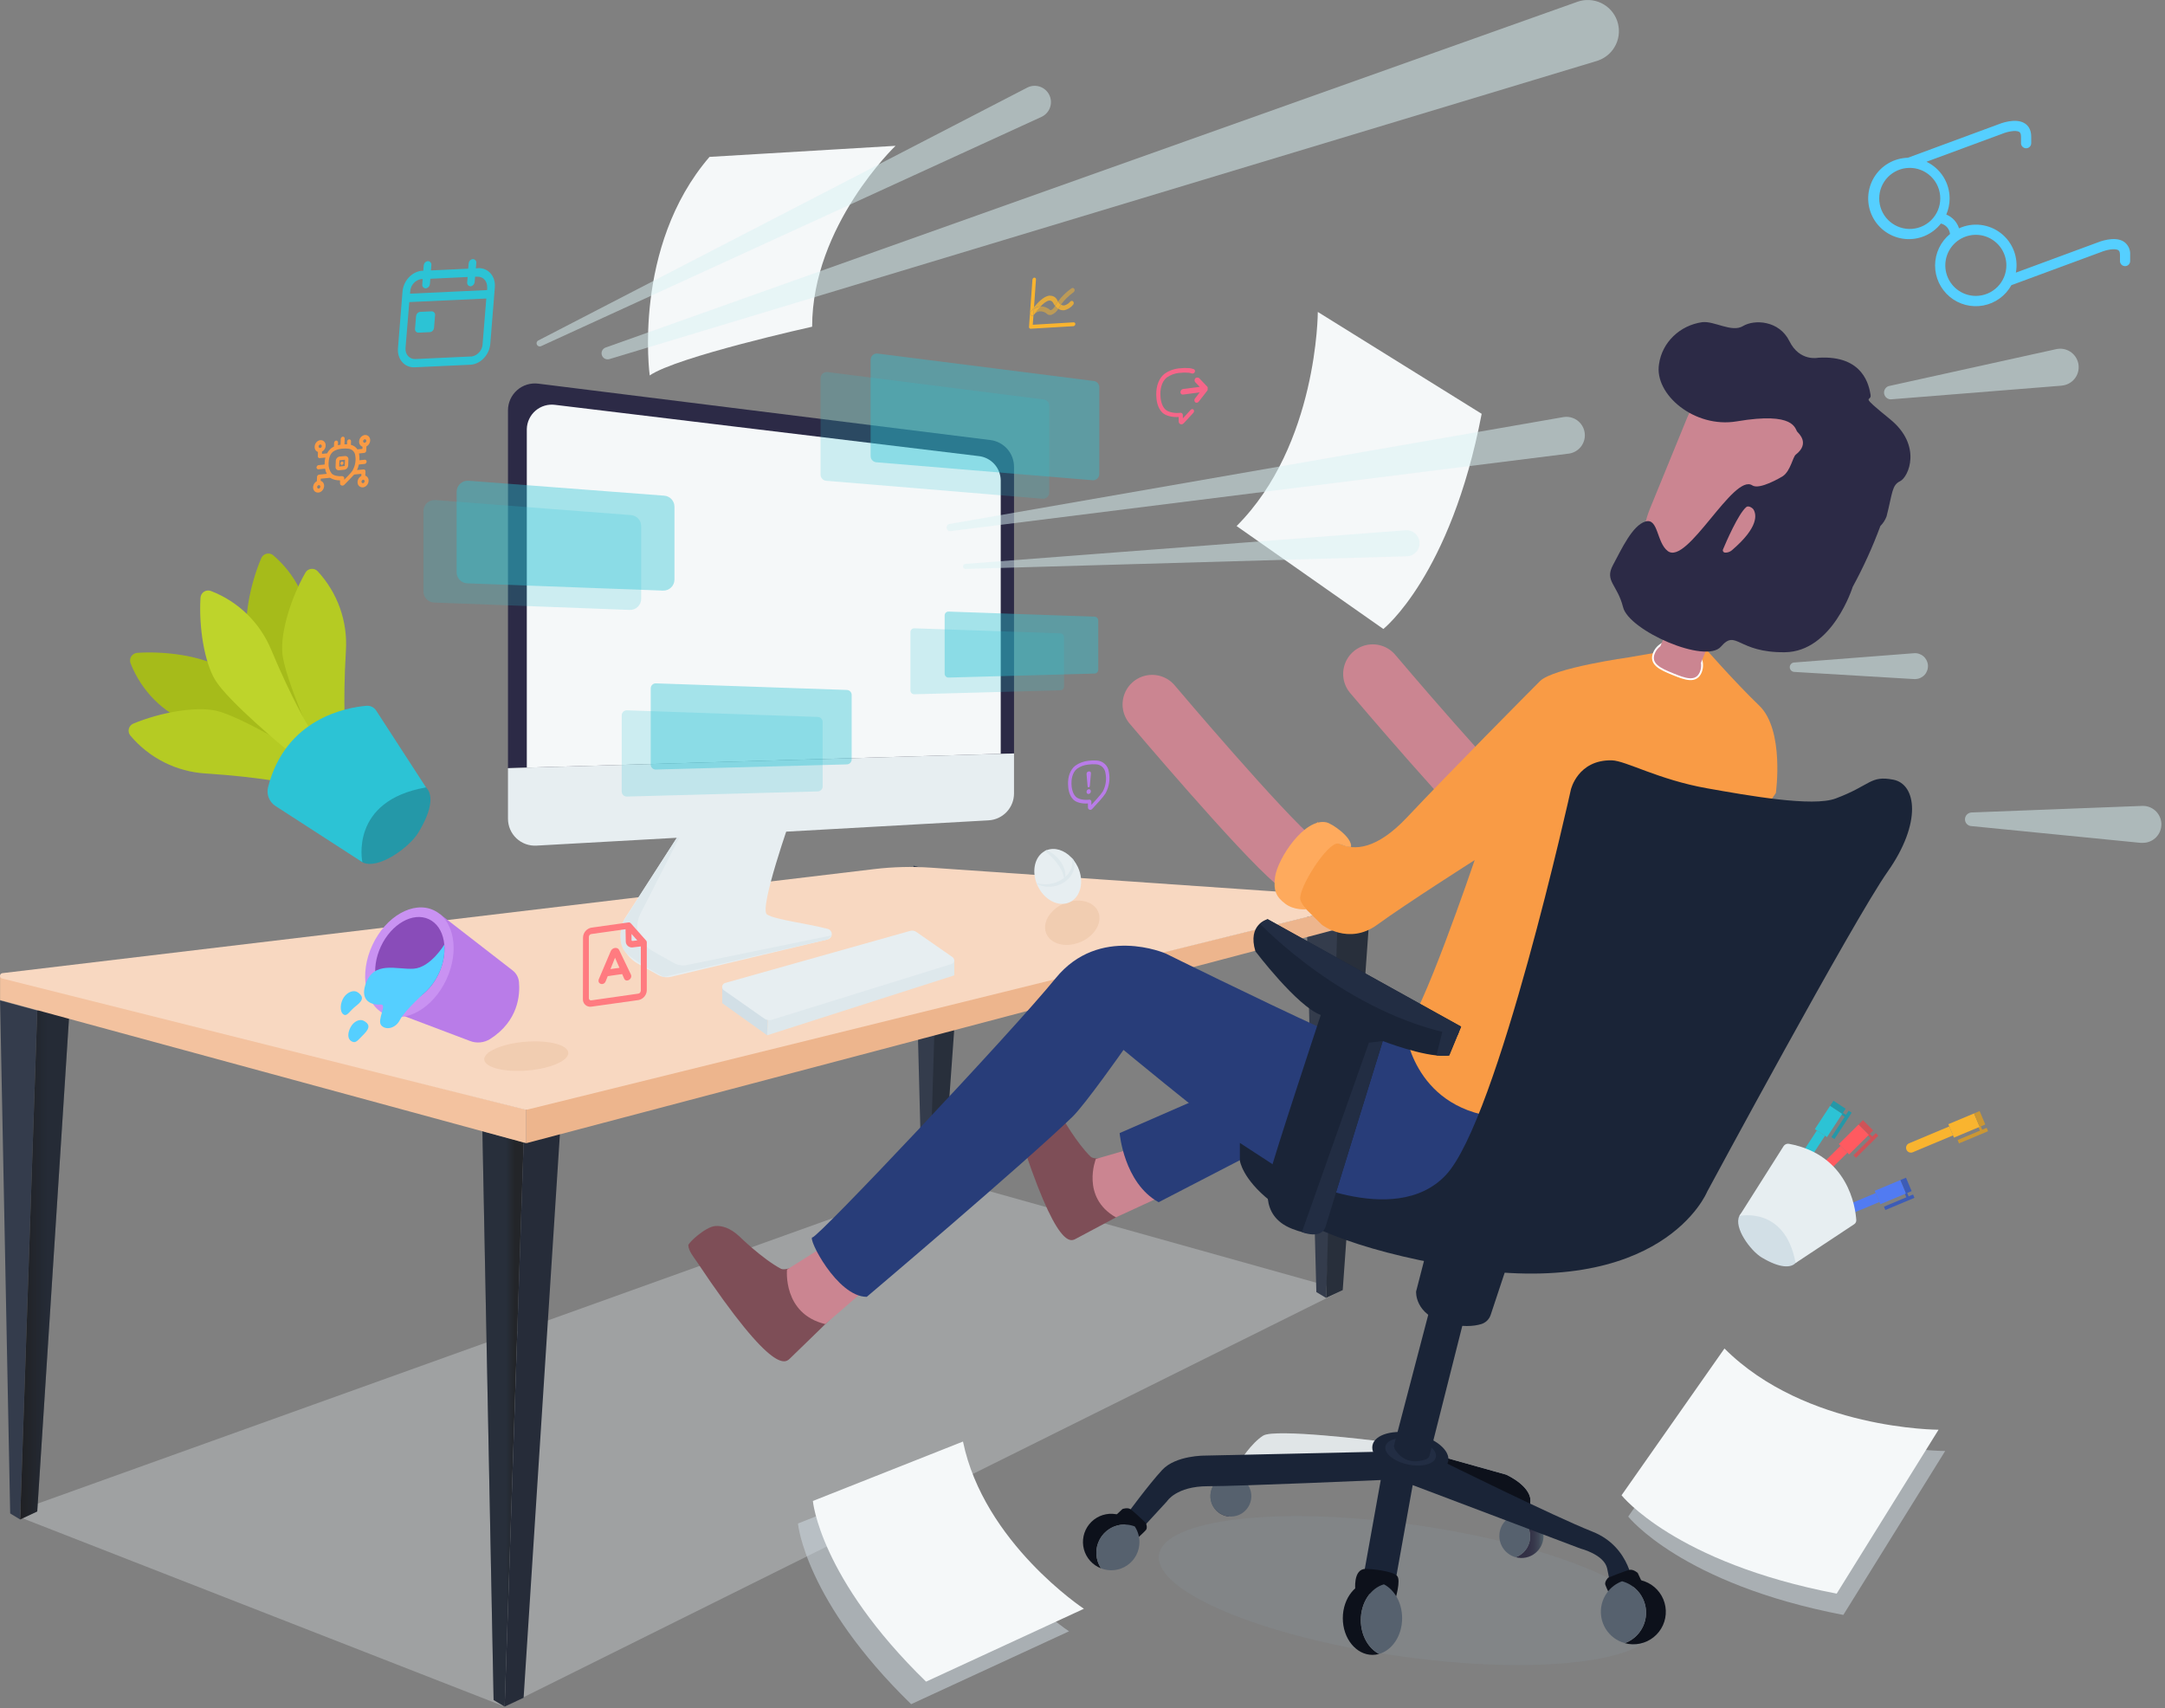 <svg width="559" height="441" viewBox="0 0 559 441" fill="none" xmlns="http://www.w3.org/2000/svg">
<rect x="0" y="0" width="559" height="441" fill="#808080" stroke="none"/>
<path opacity="0.3" d="M243.631 304.206L2.626 390.716L130.302 440.581L346.689 333.062L243.631 304.206Z" fill="#E7EEF1"/>
<path d="M297.476 181.855C297.476 181.855 325.651 215.178 334.456 222.451" stroke="#CB8591" stroke-width="15.262" stroke-linecap="round" stroke-linejoin="round"/>
<path d="M354.431 173.977C354.431 173.977 382.607 207.301 391.411 214.573" stroke="#CB8591" stroke-width="15.262" stroke-linecap="round" stroke-linejoin="round"/>
<path d="M124.556 292.02L127.444 438.867L130.302 440.581L135.198 294.914L124.556 292.02Z" fill="url(#paint0_linear)"/>
<path d="M130.302 440.581L135.198 438.292L144.589 292.449L135.198 294.914L130.302 440.581Z" fill="#262C39"/>
<g opacity="0.5">
<path opacity="0.5" d="M124.556 292.02L127.444 438.867L130.302 440.581L135.198 294.914L124.556 292.02Z" fill="#343C4C"/>
</g>
<path d="M337.344 235.887L339.88 333.561L342.392 335.07L346.689 238.423L337.344 235.887Z" fill="#343C4C"/>
<path d="M342.392 335.07L346.689 333.062L353.527 237.542L345.274 239.708L342.392 335.07Z" fill="#282F3B"/>
<path d="M0.021 258.286L2.627 390.716L5.204 392.266L9.618 260.892L0.021 258.286Z" fill="#343C4C"/>
<path d="M5.203 392.266L9.617 390.2L18.087 258.674L9.617 260.892L5.203 392.266Z" fill="url(#paint1_linear)"/>
<g opacity="0.5">
<path opacity="0.5" d="M5.203 392.266L9.617 390.2L18.087 258.674L9.617 260.892L5.203 392.266Z" fill="#262C39"/>
</g>
<path d="M235.866 223.495L237.973 304.623L240.063 305.873L243.632 225.603L235.866 223.495Z" fill="#343C4C"/>
<path d="M240.062 305.873L243.631 304.206L249.308 224.875L242.457 226.671L240.062 305.873Z" fill="#282F3B"/>
<path d="M0.021 251.976V258.175L135.879 295.131V286.462L0.021 251.976Z" fill="#F3C29F"/>
<path d="M135.878 286.098V295.131L356.38 236.926L356.568 232.036L135.878 286.098Z" fill="#EDB58D"/>
<path d="M240.391 224C235.499 223.665 230.586 223.787 225.717 224.364L0.607 251.231C0.447 251.252 0.299 251.328 0.188 251.446C0.078 251.564 0.012 251.717 0.001 251.878C-0.009 252.04 0.037 252.2 0.131 252.331C0.226 252.462 0.363 252.557 0.519 252.598L135.262 286.385C135.647 286.485 136.051 286.485 136.436 286.385L356.556 232.036L240.391 224Z" fill="#F8D8C1"/>
<path d="M255.729 113.606L138.972 99.043C137.994 98.92 137.001 99.007 136.059 99.298C135.118 99.589 134.248 100.076 133.51 100.729C132.771 101.381 132.179 102.183 131.774 103.081C131.369 103.98 131.159 104.954 131.159 105.94V198.314L261.816 194.51V120.503C261.817 118.809 261.198 117.173 260.077 115.903C258.956 114.633 257.41 113.816 255.729 113.606V113.606Z" fill="#2C2A46"/>
<path d="M204.356 210.729C204.356 210.729 195.81 234.754 198.064 236.104C200.318 237.454 207.943 238.317 213.684 239.79C213.992 239.864 214.267 240.039 214.463 240.287C214.66 240.536 214.767 240.844 214.767 241.161C214.767 241.478 214.66 241.786 214.463 242.034C214.267 242.283 213.992 242.458 213.684 242.532L173.293 252.158C172.146 252.435 170.937 252.269 169.906 251.694L164.653 248.759C162.686 247.66 161.229 245.833 160.595 243.67C159.962 241.508 160.203 239.183 161.266 237.196L177.778 211.574L204.356 210.729Z" fill="#E7EEF1"/>
<path d="M177.766 211.574L165.61 235.382C163.403 239.491 164.717 243.418 168.809 245.707L174.062 248.642C175.092 249.219 176.301 249.386 177.449 249.112L214.758 241.481L213.684 242.532L171.35 252.205C171.35 252.205 164.653 248.759 161.741 246.083C158.83 243.406 160.955 237.865 160.955 237.865L177.778 211.597L177.766 211.574Z" fill="#DEE8EC"/>
<path d="M258.389 194.61V124.007C258.369 122.447 257.778 120.948 256.728 119.794C255.677 118.64 254.241 117.91 252.689 117.744L143.339 104.519C142.438 104.398 141.521 104.468 140.649 104.725C139.776 104.982 138.968 105.421 138.277 106.012C137.586 106.603 137.028 107.334 136.639 108.156C136.25 108.978 136.039 109.873 136.02 110.782V198.173L258.389 194.61Z" fill="#F5F8F9"/>
<path d="M131.159 198.314V211.369C131.159 212.314 131.352 213.25 131.727 214.119C132.101 214.987 132.649 215.77 133.336 216.42C134.023 217.069 134.836 217.571 135.725 217.896C136.613 218.22 137.558 218.36 138.502 218.307L255.26 211.779C257.029 211.679 258.693 210.907 259.912 209.62C261.131 208.334 261.812 206.631 261.816 204.859V194.51L131.159 198.314Z" fill="#E7EEF1"/>
<path d="M198.082 267.267L198.252 263.229L186.477 254.911L186.471 258.973L198.082 267.267Z" fill="#D2DFE6"/>
<path d="M246.391 247.785V251.8L198.082 267.267L198.252 263.229L246.391 247.785Z" fill="#DEE8EC"/>
<path d="M199.308 263.258L245.68 248.865C245.856 248.809 246.013 248.704 246.133 248.564C246.253 248.423 246.332 248.252 246.361 248.07C246.389 247.887 246.367 247.7 246.295 247.53C246.224 247.359 246.106 247.212 245.956 247.104L236.594 240.589C236.363 240.426 236.099 240.317 235.82 240.271C235.542 240.224 235.257 240.24 234.985 240.319L187.222 253.767C187.031 253.82 186.859 253.928 186.726 254.076C186.593 254.224 186.504 254.406 186.471 254.602C186.438 254.799 186.461 255 186.538 255.184C186.615 255.367 186.742 255.525 186.905 255.639L197.354 262.97C197.637 263.163 197.959 263.289 198.298 263.339C198.637 263.388 198.982 263.361 199.308 263.258V263.258Z" fill="#E7EEF1"/>
<path opacity="0.2" d="M280.013 232.67C279.118 232.478 278.198 232.436 277.289 232.547C275.966 232.697 274.692 233.134 273.555 233.826C272.418 234.518 271.445 235.45 270.703 236.556L270.574 236.761C270.521 236.855 270.48 236.943 270.433 237.037C269.019 239.831 270.187 242.62 273.128 243.594L273.327 243.647L273.709 243.758C277.178 244.562 281.398 242.731 283.142 239.649C284.885 236.568 283.476 233.48 280.013 232.67Z" fill="#DAA076"/>
<path opacity="0.2" d="M140.756 268.962C139.373 268.834 137.951 268.806 136.547 268.88C134.503 268.98 132.534 269.271 130.777 269.732C129.019 270.193 127.516 270.813 126.371 271.549L126.171 271.686C126.089 271.749 126.026 271.807 125.953 271.87C123.767 273.73 125.572 275.586 130.117 276.235L130.425 276.27L131.014 276.345C136.375 276.88 142.896 275.661 145.59 273.609C148.284 271.557 146.107 269.502 140.756 268.962Z" fill="#DAA076"/>
<path d="M278.305 223.83C278.008 223.205 277.644 222.615 277.219 222.069C277.046 221.843 276.862 221.625 276.667 221.418C274.83 219.469 272.329 218.647 270.21 219.498C270.14 219.522 270.072 219.549 270.005 219.58C269.917 219.621 269.84 219.668 269.758 219.715C267.252 221.071 266.36 224.623 267.639 228.015L267.733 228.233C267.784 228.373 267.843 228.514 267.909 228.655C269.611 232.341 273.321 234.255 276.186 232.928C279.05 231.602 280.013 227.516 278.305 223.83Z" fill="#E7EEF1"/>
<path d="M274.871 227.692C275.433 227.295 275.937 226.821 276.368 226.284C276.789 225.722 277.101 225.087 277.289 224.411C277.464 223.733 277.478 223.024 277.33 222.339C277.295 222.233 277.254 222.145 277.219 222.046C277.046 221.819 276.862 221.602 276.667 221.394C276.743 221.729 276.808 222.063 276.855 222.398C276.89 222.995 276.808 223.593 276.614 224.159C276.4 224.725 276.095 225.253 275.71 225.72C275.512 225.948 275.301 226.164 275.076 226.366C275.12 225.701 275.038 225.034 274.836 224.399C274.547 223.551 274.119 222.758 273.568 222.052C273.02 221.362 272.376 220.755 271.654 220.249C271.207 219.94 270.729 219.676 270.228 219.463C270.158 219.487 270.089 219.514 270.022 219.545C269.934 219.586 269.858 219.633 269.776 219.68C270.894 220.551 271.905 221.552 272.787 222.662C273.306 223.314 273.761 224.016 274.143 224.758C274.409 225.361 274.606 225.994 274.73 226.642C274.601 226.742 274.477 226.853 274.342 226.947C273.371 227.585 272.275 228.009 271.127 228.189C269.979 228.369 268.806 228.302 267.686 227.992L267.78 228.209C268.805 228.743 269.954 228.993 271.108 228.931C272.451 228.866 273.752 228.438 274.871 227.692Z" fill="#DEE8EC"/>
<path opacity="0.2" d="M270.915 104.725V127.159C270.914 127.38 270.867 127.599 270.778 127.801C270.689 128.003 270.559 128.185 270.397 128.335C270.234 128.485 270.042 128.599 269.834 128.672C269.625 128.744 269.403 128.773 269.183 128.756L213.337 124.119C212.938 124.085 212.566 123.903 212.294 123.609C212.023 123.314 211.871 122.929 211.87 122.528V97.64C211.869 97.413 211.918 97.188 212.011 96.981C212.105 96.774 212.241 96.589 212.412 96.439C212.582 96.289 212.783 96.177 213 96.111C213.218 96.045 213.446 96.026 213.672 96.055L269.518 103.14C269.904 103.188 270.258 103.376 270.516 103.668C270.773 103.96 270.915 104.336 270.915 104.725V104.725Z" fill="#2CC3D5"/>
<path opacity="0.4" d="M283.834 99.947V122.381C283.835 122.603 283.789 122.822 283.701 123.025C283.612 123.228 283.483 123.411 283.32 123.561C283.157 123.711 282.965 123.826 282.755 123.897C282.545 123.969 282.323 123.997 282.102 123.978L226.262 119.341C225.863 119.307 225.491 119.125 225.22 118.83C224.948 118.536 224.796 118.151 224.795 117.75V92.862C224.795 92.635 224.843 92.41 224.936 92.203C225.03 91.996 225.167 91.811 225.337 91.661C225.508 91.511 225.708 91.399 225.926 91.333C226.143 91.267 226.372 91.248 226.597 91.277L282.437 98.362C282.823 98.41 283.178 98.598 283.435 98.89C283.692 99.182 283.834 99.558 283.834 99.947V99.947Z" fill="#2CC3D5"/>
<path opacity="0.2" d="M274.73 164.498V177.229C274.73 177.486 274.63 177.732 274.452 177.916C274.273 178.101 274.03 178.208 273.773 178.215L236.083 179.231C235.952 179.235 235.821 179.212 235.699 179.165C235.576 179.117 235.465 179.046 235.371 178.954C235.277 178.863 235.202 178.754 235.151 178.633C235.099 178.512 235.073 178.382 235.073 178.251V163.183C235.073 163.051 235.1 162.921 235.151 162.799C235.203 162.678 235.278 162.568 235.373 162.477C235.467 162.385 235.58 162.314 235.703 162.267C235.826 162.22 235.957 162.198 236.089 162.202L273.785 163.506C274.041 163.515 274.283 163.624 274.46 163.809C274.636 163.994 274.733 164.242 274.73 164.498Z" fill="#2CC3D5"/>
<path opacity="0.4" d="M283.564 160.177V172.909C283.566 173.165 283.466 173.412 283.287 173.596C283.108 173.779 282.864 173.885 282.607 173.889L244.917 174.922C244.785 174.925 244.655 174.902 244.532 174.854C244.41 174.806 244.298 174.734 244.204 174.642C244.11 174.55 244.036 174.44 243.984 174.319C243.933 174.198 243.907 174.068 243.907 173.936V158.868C243.907 158.736 243.934 158.606 243.985 158.485C244.037 158.363 244.112 158.254 244.207 158.162C244.301 158.071 244.414 157.999 244.537 157.952C244.66 157.905 244.791 157.883 244.923 157.888L282.613 159.197C282.867 159.206 283.108 159.313 283.286 159.496C283.463 159.679 283.563 159.923 283.564 160.177V160.177Z" fill="#2CC3D5"/>
<path opacity="0.2" d="M212.41 186.369V203.027C212.409 203.362 212.278 203.683 212.044 203.922C211.811 204.162 211.494 204.302 211.16 204.313L161.853 205.639C161.681 205.645 161.511 205.616 161.351 205.554C161.191 205.492 161.045 205.399 160.921 205.279C160.798 205.16 160.7 205.017 160.633 204.859C160.567 204.701 160.532 204.531 160.532 204.36V184.655C160.533 184.482 160.568 184.312 160.636 184.153C160.704 183.995 160.803 183.852 160.927 183.732C161.052 183.613 161.199 183.52 161.36 183.458C161.521 183.397 161.692 183.369 161.865 183.375L211.172 185.083C211.504 185.095 211.819 185.236 212.05 185.476C212.281 185.716 212.41 186.036 212.41 186.369V186.369Z" fill="#2CC3D5"/>
<path opacity="0.4" d="M219.9 179.407V196.054C219.9 196.388 219.769 196.709 219.535 196.949C219.302 197.188 218.984 197.326 218.65 197.334L169.343 198.666C169.171 198.672 169 198.642 168.84 198.581C168.68 198.519 168.534 198.425 168.411 198.306C168.288 198.187 168.19 198.044 168.123 197.886C168.056 197.728 168.022 197.558 168.022 197.386V177.693C168.023 177.521 168.058 177.35 168.126 177.192C168.194 177.033 168.293 176.89 168.417 176.771C168.541 176.651 168.688 176.558 168.849 176.497C169.01 176.435 169.182 176.407 169.354 176.413L218.661 178.121C218.994 178.134 219.309 178.274 219.54 178.514C219.771 178.754 219.9 179.074 219.9 179.407V179.407Z" fill="#2CC3D5"/>
<path opacity="0.2" d="M165.551 135.823V154.607C165.55 154.988 165.473 155.366 165.324 155.717C165.176 156.068 164.958 156.386 164.684 156.652C164.411 156.918 164.087 157.126 163.732 157.265C163.376 157.403 162.997 157.47 162.616 157.459L112.076 155.552C111.338 155.524 110.639 155.212 110.127 154.68C109.615 154.148 109.329 153.438 109.329 152.699V131.943C109.329 131.55 109.41 131.161 109.567 130.801C109.724 130.44 109.954 130.116 110.242 129.849C110.53 129.582 110.871 129.377 111.242 129.247C111.613 129.118 112.007 129.066 112.399 129.096L162.933 132.976C163.647 133.035 164.313 133.361 164.798 133.888C165.283 134.416 165.552 135.107 165.551 135.823V135.823Z" fill="#2CC3D5"/>
<path opacity="0.4" d="M174.144 130.834V149.617C174.145 150.002 174.067 150.382 173.917 150.735C173.767 151.089 173.547 151.409 173.27 151.675C172.993 151.941 172.665 152.149 172.306 152.286C171.947 152.422 171.564 152.485 171.18 152.47L120.652 150.592C119.914 150.564 119.215 150.252 118.703 149.72C118.191 149.188 117.905 148.478 117.905 147.739V126.954C117.906 126.561 117.987 126.172 118.145 125.812C118.302 125.452 118.532 125.129 118.82 124.862C119.108 124.595 119.448 124.39 119.819 124.26C120.19 124.13 120.583 124.078 120.975 124.107L171.503 127.963C172.225 128.018 172.899 128.345 173.389 128.878C173.88 129.411 174.15 130.11 174.144 130.834V130.834Z" fill="#2CC3D5"/>
<path d="M231.228 37.644C231.228 37.644 209.692 58.229 209.692 84.344C209.692 84.344 174.772 92.087 167.758 96.924C167.758 96.924 163.185 63.759 183.195 40.502L231.228 37.644Z" fill="#F5F8F9"/>
<path d="M340.255 80.529C340.255 80.529 340.255 114.838 319.288 135.806L357.178 162.378C357.178 162.378 374.565 148.649 382.565 106.832L340.255 80.529Z" fill="#F5F8F9"/>
<path d="M548.395 62.403C545.988 60.806 541.874 62.474 541.468 62.644L520.495 70.386C520.845 68.499 520.67 66.551 519.989 64.757C519.308 62.962 518.147 61.389 516.633 60.209C515.119 59.029 513.31 58.287 511.404 58.064C509.497 57.841 507.566 58.146 505.821 58.946C505.566 58.148 505.139 57.416 504.57 56.801C504.001 56.186 503.304 55.704 502.528 55.389C503.1 54.076 503.393 52.659 503.391 51.227C503.389 49.246 502.827 47.305 501.77 45.63C500.713 43.955 499.203 42.612 497.415 41.759L516.885 34.568C518.177 34.022 520.507 33.488 521.394 34.075C521.499 34.145 521.822 34.363 521.822 35.249V36.869C521.81 37.05 521.835 37.231 521.896 37.401C521.957 37.571 522.052 37.727 522.175 37.859C522.299 37.991 522.448 38.097 522.614 38.169C522.78 38.241 522.959 38.278 523.14 38.278C523.321 38.278 523.5 38.241 523.666 38.169C523.831 38.097 523.981 37.991 524.104 37.859C524.228 37.727 524.323 37.571 524.384 37.401C524.445 37.231 524.47 37.05 524.458 36.869V35.261C524.458 33.353 523.583 32.367 522.849 31.886C520.437 30.283 516.322 31.95 515.917 32.12L492.608 40.726C490.838 40.77 489.107 41.261 487.578 42.152C486.048 43.044 484.769 44.308 483.858 45.827C482.948 47.345 482.436 49.069 482.37 50.839C482.304 52.608 482.687 54.366 483.482 55.948C484.277 57.53 485.459 58.885 486.918 59.888C488.377 60.891 490.066 61.509 491.828 61.685C493.59 61.86 495.368 61.588 496.996 60.892C498.625 60.197 500.051 59.101 501.143 57.707C501.766 57.858 502.327 58.199 502.748 58.682C503.168 59.166 503.428 59.769 503.49 60.407C502.292 61.387 501.324 62.62 500.658 64.018C499.991 65.415 499.641 66.943 499.634 68.491C499.627 70.04 499.962 71.571 500.615 72.975C501.268 74.378 502.223 75.621 503.413 76.612C504.602 77.603 505.996 78.32 507.494 78.71C508.993 79.1 510.559 79.154 512.081 78.868C513.603 78.582 515.042 77.964 516.297 77.056C517.552 76.149 518.591 74.976 519.339 73.62L542.437 65.091C543.728 64.546 546.059 64.011 546.945 64.598C547.051 64.669 547.374 64.886 547.374 65.772V67.392C547.374 67.741 547.512 68.076 547.759 68.322C548.005 68.569 548.34 68.707 548.688 68.707C549.037 68.707 549.372 68.569 549.618 68.322C549.865 68.076 550.003 67.741 550.003 67.392V65.772C550.049 65.12 549.924 64.466 549.643 63.876C549.361 63.286 548.931 62.778 548.395 62.403V62.403ZM492.878 59.104C490.825 59.048 488.875 58.193 487.443 56.722C486.011 55.25 485.21 53.277 485.21 51.224C485.21 49.17 486.011 47.198 487.443 45.726C488.875 44.254 490.825 43.4 492.878 43.344V43.344C493.931 43.315 494.979 43.497 495.96 43.88C496.941 44.264 497.836 44.84 498.591 45.574C499.345 46.309 499.946 47.187 500.355 48.157C500.765 49.128 500.976 50.17 500.976 51.224C500.976 52.277 500.765 53.32 500.355 54.29C499.946 55.261 499.345 56.139 498.591 56.874C497.836 57.608 496.941 58.184 495.96 58.567C494.979 58.95 493.931 59.133 492.878 59.104V59.104ZM510.165 76.391C508.605 76.392 507.08 75.931 505.783 75.065C504.486 74.2 503.475 72.969 502.877 71.528C502.28 70.088 502.123 68.503 502.426 66.973C502.73 65.444 503.48 64.039 504.582 62.935C505.685 61.832 507.089 61.081 508.619 60.776C510.148 60.472 511.733 60.627 513.174 61.224C514.615 61.821 515.846 62.831 516.713 64.127C517.579 65.424 518.042 66.948 518.042 68.508C518.039 70.597 517.208 72.599 515.732 74.076C514.255 75.554 512.253 76.386 510.165 76.391V76.391Z" fill="#55CFFF"/>
<path d="M110.004 203.28C111.648 204.888 111.935 208.533 107.967 215.019C105.619 218.823 97.572 224.664 93.563 222.597C89.342 220.42 89.278 208.727 100.964 205.082C110.08 202.223 108.231 201.548 110.004 203.28Z" fill="#2498A8"/>
<path d="M75.384 188.546C75.384 188.546 65.229 171.694 63.938 165.36C62.858 160.077 64.46 151.132 67.46 144.094C67.582 143.809 67.769 143.557 68.006 143.358C68.243 143.159 68.524 143.018 68.825 142.947C69.127 142.877 69.441 142.878 69.742 142.95C70.043 143.023 70.323 143.165 70.559 143.366C73.403 145.787 75.725 148.763 77.381 152.112C79.037 155.461 79.993 159.112 80.191 162.842C81.025 177.27 82.698 184.901 82.698 184.901L78.589 193.976L75.384 188.546Z" fill="#A6BB1A"/>
<path d="M74.826 190.595C74.826 190.595 62.241 175.509 56.665 172.193C52.022 169.446 43.047 168.037 35.422 168.542C35.112 168.564 34.812 168.659 34.546 168.818C34.28 168.977 34.055 169.196 33.889 169.458C33.722 169.72 33.62 170.018 33.59 170.326C33.559 170.635 33.602 170.947 33.714 171.236C35.074 174.717 37.128 177.884 39.752 180.546C42.376 183.207 45.514 185.306 48.975 186.715C62.312 192.209 68.991 196.318 68.991 196.318L78.906 195.42L74.826 190.595Z" fill="#A6BB1A"/>
<path d="M81.565 192.913C81.565 192.913 73.435 174.993 72.895 168.554C72.437 163.177 75.073 154.466 78.853 147.839C79.007 147.57 79.222 147.341 79.481 147.171C79.74 147 80.035 146.893 80.343 146.858C80.651 146.822 80.963 146.86 81.253 146.967C81.544 147.074 81.805 147.248 82.017 147.475C84.559 150.212 86.517 153.439 87.772 156.958C89.026 160.477 89.55 164.215 89.313 167.943C88.456 182.342 89.254 190.143 89.254 190.143L84.13 198.678L81.565 192.913Z" fill="#B5CB23"/>
<path d="M78.812 195.074C78.812 195.074 62.036 184.795 55.708 183.457C50.425 182.342 41.479 183.88 34.418 186.809C34.132 186.929 33.879 187.114 33.678 187.35C33.477 187.585 33.334 187.865 33.261 188.166C33.188 188.467 33.187 188.781 33.257 189.082C33.328 189.384 33.468 189.665 33.667 189.902C36.068 192.764 39.027 195.107 42.364 196.788C45.7 198.469 49.343 199.454 53.072 199.681C67.465 200.609 75.108 202.364 75.108 202.364L84.212 198.337L78.812 195.074Z" fill="#B5CB23"/>
<path d="M74.046 193.577C74.046 193.577 58.86 181.068 55.538 175.509C52.767 170.884 51.306 161.915 51.769 154.29C51.791 153.981 51.884 153.681 52.041 153.415C52.199 153.148 52.417 152.922 52.678 152.755C52.939 152.588 53.235 152.484 53.543 152.452C53.851 152.42 54.162 152.46 54.452 152.57C57.941 153.907 61.12 155.941 63.797 158.548C66.473 161.155 68.59 164.279 70.019 167.732C75.584 181.039 79.734 187.689 79.734 187.689L78.888 197.609L74.046 193.577Z" fill="#BED42B"/>
<path d="M94.613 182.207C89.442 182.647 73.74 185.453 69.215 203.209C68.984 204.12 69.045 205.08 69.389 205.954C69.734 206.829 70.344 207.572 71.134 208.081L93.563 222.58C93.563 222.58 90.135 206.731 109.998 203.28L97.137 183.451C96.869 183.034 96.493 182.698 96.048 182.479C95.603 182.259 95.108 182.165 94.613 182.207Z" fill="#2CC3D5"/>
<path d="M463.616 326.06C462.442 327.298 459.707 327.533 454.847 324.616C451.994 322.902 447.58 316.92 449.1 313.915C450.697 310.745 459.419 310.622 462.219 319.321C464.403 326.107 464.914 324.727 463.616 326.06Z" fill="#D2DFE6"/>
<path d="M476.524 288.358C476.484 288.366 476.442 288.366 476.402 288.358C476.362 288.35 476.323 288.334 476.289 288.311L475.479 287.8C475.411 287.753 475.363 287.682 475.347 287.601C475.33 287.52 475.346 287.435 475.391 287.366C475.413 287.331 475.442 287.3 475.476 287.277C475.51 287.253 475.548 287.236 475.589 287.227C475.629 287.219 475.671 287.218 475.712 287.226C475.752 287.233 475.791 287.249 475.826 287.272L476.612 287.788C476.669 287.821 476.714 287.871 476.741 287.931C476.768 287.99 476.776 288.057 476.764 288.121C476.751 288.185 476.72 288.244 476.672 288.29C476.625 288.335 476.565 288.365 476.501 288.375" fill="#2498A8"/>
<path d="M473.648 294.063L472.861 293.552L477.317 286.743L478.103 287.254L473.648 294.063Z" fill="#2498A8"/>
<path d="M469.111 291.844L462.935 301.271C462.753 301.549 462.689 301.888 462.757 302.213C462.824 302.538 463.019 302.824 463.296 303.006C463.574 303.188 463.913 303.252 464.239 303.184C464.564 303.117 464.849 302.923 465.031 302.645L471.206 293.218L469.111 291.844Z" fill="#2CC3D5"/>
<path d="M471.728 293.558L468.588 291.498L472.532 285.475L475.673 287.536L471.728 293.558Z" fill="#2CC3D5"/>
<path d="M475.673 287.536L472.532 285.475L473.389 284.166L476.535 286.227L475.673 287.536Z" fill="#2498A8"/>
<path d="M483.204 293.934C483.122 293.932 483.045 293.898 482.987 293.84L482.324 293.171C482.295 293.142 482.272 293.108 482.256 293.07C482.24 293.032 482.232 292.992 482.232 292.951C482.232 292.91 482.24 292.869 482.256 292.832C482.272 292.794 482.295 292.759 482.324 292.731C482.383 292.672 482.463 292.639 482.547 292.639C482.63 292.639 482.71 292.672 482.77 292.731L483.427 293.4C483.456 293.429 483.479 293.463 483.495 293.501C483.51 293.538 483.518 293.579 483.518 293.62C483.518 293.661 483.51 293.701 483.495 293.739C483.479 293.777 483.456 293.811 483.427 293.84C483.399 293.87 483.364 293.894 483.326 293.91C483.287 293.927 483.246 293.935 483.204 293.934Z" fill="#CF5358"/>
<path d="M479.201 298.911L478.538 298.248L484.319 292.519L484.977 293.182L479.201 298.911Z" fill="#CF5358"/>
<path d="M475.227 295.795L467.22 303.731C467.035 303.972 466.945 304.273 466.965 304.577C466.985 304.881 467.115 305.167 467.33 305.382C467.545 305.598 467.831 305.727 468.135 305.747C468.439 305.768 468.74 305.677 468.981 305.492L476.988 297.602L475.227 295.795Z" fill="#FF5A60"/>
<path d="M477.434 298.019L474.787 295.354L479.899 290.283L482.547 292.953L477.434 298.019Z" fill="#FF5A60"/>
<path d="M482.547 292.954L479.899 290.283L481.015 289.179L483.656 291.85L482.547 292.954Z" fill="#CF5358"/>
<path d="M492.384 309.26C492.345 309.246 492.31 309.223 492.28 309.194C492.251 309.164 492.228 309.129 492.214 309.09L491.85 308.227C491.834 308.188 491.825 308.147 491.825 308.105C491.825 308.063 491.833 308.022 491.849 307.983C491.865 307.945 491.888 307.909 491.917 307.88C491.947 307.85 491.982 307.826 492.02 307.81C492.059 307.794 492.1 307.786 492.142 307.785C492.184 307.785 492.225 307.793 492.264 307.809C492.303 307.825 492.338 307.848 492.368 307.878C492.397 307.907 492.421 307.942 492.437 307.98L492.801 308.849C492.832 308.926 492.832 309.013 492.8 309.09C492.768 309.166 492.707 309.228 492.631 309.26C492.555 309.29 492.471 309.29 492.396 309.26" fill="#3D5CB6"/>
<path d="M486.802 312.377L486.438 311.514L493.946 308.368L494.309 309.231L486.802 312.377Z" fill="#3D5CB6"/>
<path d="M484.284 308.004L473.894 312.359C473.608 312.501 473.386 312.747 473.275 313.046C473.163 313.345 473.169 313.676 473.293 313.97C473.416 314.265 473.647 314.502 473.939 314.632C474.231 314.762 474.561 314.777 474.863 314.672L485.253 310.311L484.284 308.004Z" fill="#517BF2"/>
<path d="M485.499 310.886L484.043 307.423L490.682 304.641L492.138 308.104L485.499 310.886Z" fill="#517BF2"/>
<path d="M492.138 308.104L490.682 304.64L492.126 304.036L493.582 307.499L492.138 308.104Z" fill="#3D5CB6"/>
<path d="M479.289 314.96C479.072 311.696 477.252 298.142 461.896 295.284C461.63 295.238 461.357 295.272 461.11 295.381C460.863 295.491 460.655 295.672 460.511 295.9L449.1 313.915C449.1 313.915 460.922 311.244 463.616 326.06L478.743 316.051C478.923 315.934 479.068 315.771 479.164 315.579C479.26 315.388 479.303 315.174 479.289 314.96V314.96Z" fill="#E7EEF1"/>
<path d="M503.297 290.799L492.907 295.161C492.755 295.224 492.618 295.317 492.502 295.434C492.387 295.55 492.295 295.689 492.233 295.841C492.171 295.993 492.139 296.156 492.14 296.32C492.141 296.484 492.174 296.647 492.238 296.798C492.301 296.95 492.394 297.087 492.511 297.203C492.628 297.318 492.766 297.41 492.918 297.472C493.07 297.534 493.233 297.566 493.397 297.565C493.561 297.564 493.724 297.531 493.875 297.467L504.265 293.112L503.297 290.799Z" fill="#F9B42F"/>
<path d="M511.391 292.061C511.317 292.025 511.257 291.965 511.221 291.891L510.857 291.022C510.825 290.945 510.826 290.857 510.858 290.78C510.891 290.702 510.953 290.64 511.03 290.609C511.108 290.577 511.196 290.577 511.273 290.609C511.351 290.642 511.412 290.704 511.444 290.782L511.808 291.65C511.831 291.708 511.836 291.771 511.823 291.831C511.811 291.891 511.781 291.947 511.737 291.99C511.694 292.034 511.638 292.064 511.578 292.077C511.517 292.089 511.455 292.084 511.397 292.061" fill="#CB9733"/>
<path d="M505.809 295.178L505.451 294.31L512.952 291.163L513.316 292.032L505.809 295.178Z" fill="#CB9733"/>
<path d="M504.506 293.687L503.056 290.224L509.694 287.442L511.144 290.905L504.506 293.687Z" fill="#F9B42F"/>
<path d="M511.151 290.905L509.695 287.442L511.139 286.831L512.595 290.3L511.151 290.905Z" fill="#CB9733"/>
<path d="M113.573 235.969L132.356 250.526C132.815 250.878 133.197 251.32 133.479 251.824C133.76 252.329 133.936 252.886 133.994 253.461C134.299 256.748 133.894 263.546 126.539 268.241C125.769 268.723 124.896 269.018 123.991 269.102C123.086 269.187 122.174 269.059 121.327 268.729L97.63 259.765L113.573 235.969Z" fill="#B97CE8"/>
<path d="M115.258 252.869C118.717 245.443 117.244 237.431 111.969 234.975C106.693 232.518 99.614 236.547 96.155 243.974C92.697 251.4 94.17 259.412 99.445 261.868C104.72 264.325 111.8 260.296 115.258 252.869Z" fill="#C992F2"/>
<path d="M113.302 251.316C116.012 245.497 114.859 239.22 110.727 237.296C106.595 235.372 101.049 238.529 98.339 244.348C95.629 250.167 96.782 256.444 100.914 258.368C105.046 260.292 110.592 257.135 113.302 251.316Z" fill="#894CB9"/>
<path d="M110.151 255.827C111.463 254.523 112.531 252.994 113.303 251.313C114.419 248.997 114.907 246.428 114.717 243.864C114.717 243.864 111.196 249.775 106.817 250.08C102.438 250.385 96.398 247.832 94.331 254.248C93.011 258.357 95.858 259.531 98.323 259.331C100.019 259.19 97.337 263.276 98.399 264.643C99.462 266.011 102.086 265.618 103.254 263.317C104.58 260.699 110.151 255.827 110.151 255.827Z" fill="#55CFFF"/>
<path d="M91.99 259.642C90.164 261.021 89.642 262.577 88.65 261.855C87.658 261.133 87.828 258.855 88.79 257.453C89.753 256.05 91.379 255.474 92.389 256.191C93.627 257.059 94.114 258.039 91.99 259.642Z" fill="#55CFFF"/>
<path d="M93.938 267.009C92.318 268.617 91.919 269.415 90.816 268.852C89.712 268.288 89.706 266.786 90.475 265.271C91.244 263.757 92.776 262.959 93.874 263.51C95.206 264.232 95.823 265.13 93.938 267.009Z" fill="#55CFFF"/>
<path opacity="0.5" d="M502.246 374.592C502.246 374.592 467.942 374.592 446.975 353.625L420.396 391.52C420.396 391.52 434.126 408.907 475.943 416.913L502.246 374.592Z" fill="#D2DFE6"/>
<path d="M500.532 369.098C500.532 369.098 466.223 369.098 445.256 348.13L418.683 386.02C418.683 386.02 432.412 403.407 474.229 411.413L500.532 369.098Z" fill="#F5F8F9"/>
<path opacity="0.5" d="M276.025 421.139C276.025 421.139 250.198 404.117 244.815 377.961L206.033 393.305C206.033 393.305 207.753 413.198 235.259 439.952L276.025 421.139Z" fill="#D2DFE6"/>
<path d="M279.858 415.322C279.858 415.322 254.031 398.3 248.642 372.149L209.883 387.493C209.883 387.493 211.603 407.386 239.109 434.135L279.858 415.322Z" fill="#F5F8F9"/>
<path d="M216.031 338.973C216.031 338.973 205.26 349.486 204.116 350.56C202.971 351.635 200.236 356.16 179.938 325.749C179.157 324.575 177.795 323.007 177.719 321.487C177.69 320.841 182.139 316.744 184.616 316.521C186.442 316.357 188.561 317.014 190.903 319.186C190.903 319.186 196.819 324.98 201.627 327.539C203.229 328.396 209.375 325.05 210.614 325.226C215.568 325.93 221.303 334.5 221.303 334.5L216.031 338.973Z" fill="#7E4E57"/>
<path d="M291.488 312.483C291.488 312.483 279.209 319.069 277.912 319.732C276.614 320.395 273.022 323.718 262.773 291.445C262.38 290.207 261.599 288.457 261.893 287.084C262.034 286.497 267.041 283.996 269.306 284.436C270.967 284.759 272.687 285.886 274.213 288.422C274.213 288.422 277.988 295.102 281.61 298.612C282.783 299.786 289.146 298.383 290.203 298.859C294.423 300.761 297.329 309.853 297.329 309.853L291.488 312.483Z" fill="#7E4E57"/>
<path d="M210.837 322.937L203.206 327.744C203.206 327.744 202.032 339.179 213.097 341.832L223.31 332.992L213.877 321.252L210.837 322.937Z" fill="#CB8591"/>
<path d="M290.972 296.875L282.948 299.193C282.948 299.193 278.998 309.078 288.131 314.279L299.489 309.037L294.101 296.17L290.972 296.875Z" fill="#CB8591"/>
<path d="M370.943 263.358L308.235 284.166L289.087 292.519C289.087 292.519 290.167 305.386 299.154 310.369L379.043 269.034L370.943 263.358Z" fill="#283D79"/>
<path d="M362.743 265.43C362.743 265.43 357.025 272.685 341.159 265.43C325.293 258.175 300.992 246.165 300.992 246.165C300.992 246.165 283.84 238.657 272.546 252.563C261.253 266.469 211.212 319.509 209.786 319.433C208.359 319.356 216.078 334.794 223.797 334.794C223.797 334.794 263.595 301.124 276.861 288.363C280.165 285.182 290.085 271.041 290.085 271.041C290.085 271.041 307.789 285.716 320.145 295.055C323.542 297.675 327.098 300.083 330.793 302.263C341.588 308.209 364.891 322.42 388.693 288.868L362.743 265.43Z" fill="#283D79"/>
<path d="M420.644 169.686C420.644 169.686 401.056 172.404 397.628 175.832C395.139 178.321 374.266 199.347 363.283 211.016C347.593 227.687 340.162 212.149 340.162 212.149L331.833 229.407L341.301 238.734C341.301 238.734 348.162 244.163 355.6 238.734C363.037 233.304 380.758 222.046 380.758 222.046C380.758 222.046 366.465 264.109 362.743 265.43C362.743 265.43 364.463 285.675 386.187 288.363L391.911 289.537H400.199L458.522 204.73C458.522 204.73 460.811 188.488 454.237 182.166C447.663 175.844 439.445 166.417 439.445 166.417L420.644 169.686Z" fill="#F99B45"/>
<path d="M345.521 217.772C342.744 217.361 335.26 229.219 335.73 232.148C335.877 233.11 337.262 234.748 337.262 234.748C337.262 234.748 334.157 235.059 331.868 233.322C329.578 231.584 328.721 230.005 329.22 226.378C329.866 221.735 336.728 211.116 342.445 212.29C343.907 212.583 349.189 216.193 348.837 218.629C348.263 218.661 347.688 218.569 347.153 218.359C346.437 218.13 345.709 217.808 345.521 217.772Z" fill="#FEAA5D"/>
<path opacity="0.15" d="M427.648 419.838C428.985 410.516 401.323 398.837 365.863 393.752C330.404 388.668 300.574 392.103 299.238 401.425C297.901 410.747 325.563 422.426 361.023 427.511C396.482 432.595 426.312 429.16 427.648 419.838Z" fill="#8CA0B3"/>
<path d="M319.218 382.375C319.843 382.187 320.498 382.115 321.149 382.164C320.507 381.639 319.75 381.272 318.941 381.094C318.131 380.915 317.29 380.93 316.487 381.137C315.684 381.344 314.941 381.737 314.318 382.284C313.695 382.831 313.209 383.518 312.901 384.287C312.592 385.057 312.469 385.889 312.542 386.715C312.614 387.541 312.88 388.338 313.318 389.043C313.756 389.747 314.353 390.338 315.062 390.769C315.771 391.199 316.571 391.457 317.398 391.52C316.662 390.913 316.104 390.117 315.783 389.218C315.463 388.318 315.393 387.349 315.579 386.413C315.766 385.476 316.203 384.608 316.843 383.9C317.484 383.192 318.305 382.671 319.218 382.393V382.375Z" fill="url(#paint2_linear)"/>
<path d="M322.863 384.694C322.558 383.695 321.964 382.809 321.156 382.147C320.348 381.486 319.362 381.079 318.322 380.977C317.283 380.876 316.237 381.085 315.316 381.578C314.395 382.071 313.642 382.826 313.15 383.747C312.658 384.669 312.45 385.715 312.553 386.755C312.656 387.794 313.064 388.78 313.727 389.587C314.389 390.394 315.276 390.987 316.275 391.29C317.275 391.594 318.342 391.594 319.341 391.291C320.006 391.09 320.625 390.76 321.162 390.319C321.699 389.878 322.144 389.336 322.471 388.723C322.798 388.11 323.001 387.439 323.068 386.747C323.136 386.056 323.066 385.358 322.863 384.694V384.694Z" fill="#56616E"/>
<path d="M354.977 371.921C354.977 371.921 329.196 368.722 326.15 370.63C323.103 372.537 320.145 377.251 320.145 377.251H354.977L357.653 375.783L354.977 371.921Z" fill="url(#paint3_linear)"/>
<path opacity="0.15" d="M354.977 371.921C354.977 371.921 329.196 368.722 326.15 370.63C323.103 372.537 320.145 377.251 320.145 377.251H354.977L357.653 375.783L354.977 371.921Z" fill="#6D7A81"/>
<path d="M373.038 376.259L388.887 380.691C388.887 380.691 395.972 383.831 395.091 388.192C394.211 392.554 383.058 385.973 383.058 385.973L371.794 379.722V376.259H373.038Z" fill="url(#paint4_linear)"/>
<path d="M373.038 376.259L388.887 380.691C388.887 380.691 395.972 383.831 395.091 388.192C394.211 392.554 383.058 385.973 383.058 385.973L371.794 379.722V376.259H373.038Z" fill="#0D111B"/>
<path d="M354.56 374.815L311.123 375.777C311.123 375.777 303.592 375.683 300.064 379.493C296.536 383.303 290.819 391.121 290.819 391.121L290.391 391.667C292.005 392.537 293.233 393.983 293.83 395.717L301.303 387.593C301.303 387.593 303.686 383.684 311.868 383.684C320.051 383.684 357.066 382.064 357.066 382.064L358.88 378.061L354.56 374.815Z" fill="#1A2437"/>
<path d="M392.749 392.06C392.183 391.641 391.542 391.334 390.859 391.156C391.701 390.845 392.605 390.736 393.497 390.84C394.389 390.943 395.244 391.256 395.992 391.752C396.741 392.248 397.361 392.914 397.804 393.695C398.246 394.477 398.498 395.351 398.539 396.248C398.58 397.145 398.408 398.039 398.038 398.858C397.668 399.676 397.111 400.395 396.41 400.957C395.71 401.519 394.887 401.908 394.008 402.092C393.129 402.276 392.219 402.25 391.352 402.016C392.404 401.632 393.318 400.943 393.976 400.037C394.42 399.433 394.741 398.748 394.92 398.02C395.099 397.292 395.132 396.535 395.018 395.794C394.904 395.053 394.645 394.342 394.256 393.701C393.866 393.061 393.355 392.503 392.749 392.06V392.06Z" fill="url(#paint5_linear)"/>
<path d="M388.236 393.135C388.895 392.229 389.808 391.541 390.86 391.156C391.542 391.334 392.184 391.641 392.75 392.06C393.355 392.503 393.867 393.061 394.256 393.701C394.645 394.342 394.904 395.053 395.018 395.794C395.132 396.536 395.099 397.292 394.92 398.02C394.741 398.748 394.421 399.434 393.977 400.038C393.318 400.943 392.404 401.632 391.353 402.016C390.671 401.838 390.029 401.531 389.463 401.112C388.858 400.669 388.346 400.112 387.956 399.471C387.567 398.83 387.308 398.119 387.194 397.378C387.08 396.637 387.114 395.881 387.292 395.152C387.471 394.424 387.792 393.739 388.236 393.135Z" fill="#56616E"/>
<path d="M364.774 383.402L408.111 399.791C408.111 399.791 414.21 401.317 414.973 404.939C415.736 408.561 415.853 409.893 415.853 409.893H421.723C421.723 409.893 421.271 399.409 411.157 395.406C401.044 391.403 372.463 377.251 372.463 377.251L365.032 379.599L361.017 383.021L364.774 383.402Z" fill="#1A2437"/>
<path d="M357.627 375.824L365.848 377.3L360.182 408.857C359.986 409.946 359.366 410.913 358.457 411.545C357.548 412.177 356.426 412.423 355.336 412.227C354.247 412.031 353.28 411.411 352.648 410.502C352.016 409.593 351.771 408.471 351.966 407.381L357.633 375.825L357.627 375.824Z" fill="#1A2437"/>
<path d="M373.919 377.262C374.519 374.443 370.63 371.227 365.233 370.079C359.836 368.931 354.975 370.285 354.375 373.104C353.776 375.923 357.665 379.139 363.061 380.287C368.458 381.435 373.319 380.081 373.919 377.262Z" fill="#1A2437"/>
<path d="M370.736 376.177C371.122 374.366 368.519 372.278 364.923 371.513C361.327 370.748 358.1 371.596 357.715 373.407C357.33 375.217 359.933 377.305 363.528 378.07C367.124 378.835 370.351 377.987 370.736 376.177Z" fill="#222D43"/>
<path d="M369.986 334.794L360.007 372.872C359.948 373.101 359.936 373.34 359.971 373.574C360.007 373.808 360.089 374.032 360.213 374.234C361.064 375.613 363.435 378.389 368.155 376.746C368.387 376.666 368.597 376.53 368.765 376.349C368.933 376.169 369.054 375.951 369.117 375.713L378.116 340.1L369.986 334.794Z" fill="#1A2437"/>
<path d="M368.454 322.497L365.637 333.409C365.637 333.409 365.19 339.202 372.974 341.445C377.488 342.742 380.605 342.378 382.419 341.838C382.987 341.673 383.507 341.374 383.936 340.965C384.364 340.556 384.687 340.05 384.878 339.49L388.875 327.445L368.454 322.497Z" fill="#1A2437"/>
<path d="M288.195 391.098L289.827 389.566C289.827 389.566 291.036 389.126 291.799 389.566C292.562 390.006 295.867 393.188 295.867 393.188C295.867 393.188 296.39 394.397 295.867 395.001C295.345 395.606 293.695 397.091 293.695 397.091L288.195 391.098Z" fill="#0D111B"/>
<path d="M423.895 408.285L422.856 406.066C422.856 406.066 421.805 405.121 420.843 405.262C419.88 405.403 415.231 407.298 415.231 407.298C415.231 407.298 414.21 408.32 414.497 409.148C414.785 409.975 415.859 412.159 415.859 412.159L423.895 408.285Z" fill="#0D111B"/>
<path d="M349.946 410.562C349.946 410.562 349.277 405.021 352.629 405.021C353.803 405.021 359.555 405.502 360.752 406.864C361.739 407.98 360.312 412.734 360.312 412.734L349.946 410.562Z" fill="#0D111B"/>
<path d="M290.361 393.575C291.261 393.574 292.153 393.742 292.991 394.068C292.359 393.11 291.509 392.316 290.512 391.748C289.514 391.181 288.397 390.857 287.251 390.803C286.105 390.749 284.962 390.967 283.916 391.438C282.869 391.908 281.949 392.62 281.229 393.513C280.51 394.407 280.011 395.458 279.774 396.581C279.537 397.704 279.569 398.866 279.866 399.975C280.163 401.083 280.718 402.105 281.485 402.959C282.252 403.812 283.21 404.473 284.28 404.886C283.554 403.787 283.138 402.512 283.078 401.196C283.019 399.881 283.316 398.573 283.94 397.413C284.564 396.253 285.49 395.283 286.621 394.608C287.751 393.932 289.044 393.575 290.361 393.575Z" fill="#0D111B"/>
<path d="M294.206 398.095C294.206 396.662 293.783 395.262 292.991 394.068C291.549 393.511 289.968 393.426 288.475 393.827C286.982 394.227 285.655 395.092 284.685 396.296C283.716 397.5 283.154 398.981 283.081 400.525C283.009 402.069 283.428 403.596 284.28 404.886C285.384 405.317 286.577 405.472 287.755 405.337C288.932 405.203 290.059 404.782 291.038 404.113C292.016 403.444 292.816 402.546 293.368 401.497C293.92 400.448 294.208 399.28 294.206 398.095V398.095Z" fill="#56616E"/>
<path d="M351.355 418.24C351.355 413.738 353.902 409.969 357.313 409.013C356.407 408.538 355.4 408.289 354.378 408.285C350.146 408.285 346.712 412.523 346.712 417.759C346.712 422.995 350.146 427.227 354.378 427.227C354.956 427.225 355.53 427.144 356.086 426.986C353.304 425.566 351.355 422.179 351.355 418.24Z" fill="#0D111B"/>
<path d="M362.026 417.759C362.026 413.814 360.083 410.439 357.33 409.013C353.92 409.969 351.373 413.738 351.373 418.24C351.373 422.179 353.321 425.554 356.068 426.986C359.479 426.024 362.026 422.261 362.026 417.759Z" fill="#56616E"/>
<path d="M421.588 409.576C420.753 408.964 419.812 408.512 418.812 408.244C420.05 407.785 421.379 407.625 422.691 407.777C424.003 407.929 425.261 408.388 426.362 409.118C427.463 409.848 428.375 410.828 429.026 411.977C429.677 413.127 430.047 414.414 430.106 415.733C430.165 417.052 429.912 418.367 429.367 419.57C428.822 420.773 428 421.831 426.969 422.656C425.938 423.482 424.727 424.052 423.434 424.321C422.141 424.59 420.802 424.55 419.528 424.204C421.075 423.64 422.419 422.628 423.39 421.298C424.042 420.41 424.512 419.403 424.775 418.333C425.037 417.263 425.086 416.152 424.918 415.064C424.751 413.975 424.371 412.93 423.799 411.988C423.228 411.047 422.476 410.227 421.588 409.576Z" fill="#0D111B"/>
<path d="M414.949 411.155C415.918 409.816 417.262 408.794 418.812 408.22C420.53 408.683 422.056 409.68 423.169 411.067C424.283 412.455 424.926 414.161 425.006 415.938C425.086 417.716 424.598 419.472 423.613 420.954C422.628 422.436 421.197 423.566 419.528 424.18C418.527 423.916 417.586 423.466 416.751 422.854C414.965 421.538 413.772 419.569 413.435 417.376C413.097 415.184 413.642 412.947 414.949 411.155V411.155Z" fill="#56616E"/>
<path d="M440.701 203.497C451.619 205.434 468.043 208.357 473.965 206.138C483.111 202.71 482.823 200.133 488.828 201.278C494.833 202.423 496.265 212.431 487.401 225.01C478.538 237.589 440.795 307.634 440.795 307.634C440.795 307.634 429.36 335.939 375.898 327.075C322.435 318.212 320.134 299.628 320.134 299.628V295.055L332.425 303.061C332.425 303.061 359.873 317.642 373.315 303.349C386.757 289.056 405.599 203.849 405.599 203.849C405.599 203.849 407.36 196.113 416.165 196.289C419.716 196.359 428.216 201.278 440.701 203.497Z" fill="#1A2437"/>
<path d="M324.149 245.596C324.149 245.596 334.867 259.748 341.019 262.031C341.019 262.031 328.439 300.056 328.005 302.633C327.571 305.21 324.865 313.786 333.581 317.214C342.298 320.642 342.445 315.928 342.445 315.928L357.026 268.752C357.026 268.752 367.591 272.861 373.32 272.556C373.61 272.545 373.898 272.516 374.183 272.468L377.253 265.037L327.295 237.302C327.295 237.302 322.006 238.587 324.149 245.596Z" fill="#1A2437"/>
<path d="M325.288 238.446C325.288 238.446 347.476 261.879 376.355 267.244L377.271 265.037L327.313 237.301L325.288 238.446Z" fill="#222D43"/>
<path d="M357.026 268.752L353.451 269.181L336.147 318.094C336.147 318.094 341.254 320.131 342.293 316.586C343.332 313.04 357.026 268.752 357.026 268.752Z" fill="#222D43"/>
<path d="M372.681 265.248L370.885 272.48C370.885 272.48 373.538 272.685 374.184 272.48L376.667 266.469L372.681 265.248Z" fill="#222D43"/>
<path opacity="0.5" d="M156.399 89.71L407.254 0.47C409.262 -0.248 411.474 -0.14 413.402 0.772C415.33 1.684 416.817 3.325 417.535 5.333C418.253 7.341 418.145 9.553 417.233 11.481C416.321 13.409 414.68 14.896 412.672 15.614L412.302 15.738L157.386 92.697C156.989 92.828 156.557 92.796 156.185 92.608C155.812 92.421 155.529 92.093 155.399 91.697C155.268 91.3 155.3 90.868 155.488 90.496C155.675 90.123 156.003 89.84 156.399 89.71V89.71Z" fill="#DAF2F4"/>
<path opacity="0.5" d="M139.019 87.878L265.221 22.623C265.711 22.369 266.246 22.215 266.796 22.168C267.346 22.121 267.9 22.183 268.426 22.351C268.952 22.518 269.44 22.787 269.862 23.143C270.284 23.499 270.632 23.934 270.885 24.425C271.139 24.915 271.293 25.451 271.34 26C271.387 26.55 271.325 27.104 271.157 27.63C270.99 28.156 270.721 28.644 270.365 29.066C270.009 29.488 269.573 29.836 269.083 30.089L268.907 30.177L139.723 89.357C139.527 89.453 139.301 89.467 139.094 89.396C138.888 89.325 138.718 89.175 138.622 88.979C138.527 88.782 138.513 88.556 138.584 88.35C138.655 88.144 138.805 87.974 139.001 87.878H139.019Z" fill="#DAF2F4"/>
<path opacity="0.5" d="M245.14 135.272L403.626 107.683C404.872 107.467 406.152 107.754 407.186 108.482C408.219 109.209 408.922 110.318 409.138 111.563C409.355 112.809 409.067 114.089 408.34 115.123C407.612 116.156 406.504 116.859 405.258 117.075L405.035 117.11L245.416 137.115C245.178 137.137 244.942 137.067 244.754 136.92C244.566 136.773 244.442 136.559 244.407 136.324C244.371 136.088 244.428 135.847 244.564 135.652C244.7 135.456 244.907 135.32 245.14 135.272V135.272Z" fill="#DAF2F4"/>
<path opacity="0.5" d="M487.665 99.671L530.762 90.167C531.382 90.009 532.027 89.978 532.66 90.074C533.292 90.17 533.899 90.393 534.443 90.728C534.988 91.064 535.46 91.505 535.831 92.027C536.201 92.548 536.463 93.139 536.601 93.764C536.739 94.389 536.75 95.035 536.633 95.664C536.516 96.293 536.273 96.892 535.92 97.425C535.567 97.959 535.111 98.416 534.577 98.769C534.044 99.123 533.445 99.365 532.816 99.483C532.603 99.526 532.387 99.557 532.17 99.577L488.182 103.099C487.766 103.091 487.366 102.936 487.053 102.662C486.74 102.388 486.535 102.011 486.473 101.6C486.411 101.189 486.497 100.768 486.715 100.414C486.933 100.06 487.27 99.794 487.665 99.665V99.671Z" fill="#DAF2F4"/>
<path opacity="0.5" d="M508.85 209.754L552.962 208.058C553.599 208.013 554.239 208.097 554.844 208.305C555.448 208.512 556.005 208.839 556.481 209.266C556.956 209.693 557.342 210.211 557.613 210.789C557.885 211.368 558.038 211.995 558.063 212.633C558.088 213.272 557.984 213.909 557.758 214.507C557.531 215.105 557.188 215.651 556.746 216.113C556.305 216.576 555.775 216.945 555.189 217.198C554.602 217.452 553.971 217.585 553.331 217.59C553.114 217.602 552.897 217.602 552.68 217.59L508.762 213.241C508.355 213.158 507.99 212.934 507.733 212.608C507.475 212.283 507.341 211.877 507.353 211.462C507.366 211.047 507.525 210.65 507.802 210.34C508.079 210.031 508.456 209.83 508.867 209.772L508.85 209.754Z" fill="#DAF2F4"/>
<path opacity="0.5" d="M463.235 171.031L494.087 168.642C494.533 168.592 494.984 168.634 495.413 168.762C495.843 168.891 496.242 169.105 496.588 169.391C496.933 169.677 497.217 170.03 497.424 170.428C497.63 170.826 497.754 171.262 497.789 171.709C497.824 172.156 497.768 172.606 497.625 173.031C497.483 173.456 497.256 173.848 496.959 174.184C496.662 174.52 496.3 174.793 495.896 174.986C495.491 175.18 495.052 175.29 494.603 175.31C494.451 175.318 494.298 175.318 494.146 175.31L463.253 173.461C462.944 173.439 462.655 173.302 462.444 173.076C462.234 172.85 462.116 172.552 462.116 172.243C462.116 171.934 462.234 171.636 462.444 171.41C462.655 171.184 462.944 171.046 463.253 171.025L463.235 171.031Z" fill="#DAF2F4"/>
<path opacity="0.5" d="M249.273 145.573L362.901 136.892C363.343 136.858 363.786 136.911 364.207 137.049C364.628 137.186 365.017 137.405 365.353 137.693C365.689 137.981 365.965 138.333 366.166 138.727C366.366 139.122 366.486 139.553 366.52 139.994C366.554 140.435 366.501 140.879 366.363 141.3C366.226 141.72 366.007 142.11 365.719 142.446C365.43 142.782 365.079 143.058 364.684 143.258C364.29 143.458 363.859 143.579 363.418 143.613H363.259L249.343 146.876C249.169 146.886 248.998 146.825 248.868 146.709C248.738 146.592 248.66 146.428 248.65 146.254C248.641 146.08 248.701 145.909 248.818 145.779C248.935 145.649 249.098 145.571 249.273 145.561V145.573Z" fill="#DAF2F4"/>
<path d="M162.886 251.559C162.955 251.698 162.991 251.851 162.992 252.005C162.988 252.28 162.879 252.543 162.686 252.739C162.508 252.947 162.259 253.083 161.988 253.121C161.823 253.153 161.653 253.126 161.506 253.044C161.348 252.955 161.226 252.814 161.16 252.645L160.644 251.471L156.922 251.994L156.394 253.32C156.32 253.514 156.199 253.685 156.042 253.819C155.901 253.936 155.73 254.009 155.549 254.031C155.425 254.053 155.298 254.048 155.177 254.016C155.055 253.985 154.942 253.928 154.844 253.849C154.743 253.774 154.661 253.676 154.607 253.562C154.552 253.448 154.527 253.323 154.533 253.197C154.533 253.035 154.569 252.874 154.639 252.727L157.679 245.578C157.772 245.346 157.926 245.143 158.125 244.991C158.314 244.848 158.536 244.755 158.771 244.721C158.99 244.687 159.215 244.717 159.417 244.809C159.615 244.904 159.774 245.063 159.869 245.261L162.886 251.559ZM157.638 250.18L159.939 249.851L158.795 247.251L157.621 250.186" fill="#FF7B80"/>
<path d="M167.001 243.189V243.318V255.568C167.003 256.183 166.792 256.778 166.403 257.254C166.014 257.729 165.472 258.055 164.87 258.175L152.637 259.889C152.36 259.925 152.078 259.899 151.812 259.813C151.546 259.727 151.302 259.584 151.098 259.392C150.894 259.201 150.735 258.966 150.633 258.706C150.531 258.446 150.487 258.166 150.506 257.887L150.536 242.091C150.536 241.477 150.749 240.882 151.138 240.406C151.528 239.931 152.07 239.606 152.672 239.485L162.281 238.135C162.34 238.126 162.399 238.126 162.457 238.135C162.529 238.14 162.599 238.16 162.663 238.194C162.732 238.226 162.793 238.272 162.845 238.329L166.819 242.801L166.924 242.972C166.96 243.04 166.986 243.113 167.001 243.189V243.189ZM165.463 255.786V244.328L163.303 244.586C163.077 244.61 162.848 244.585 162.633 244.512C162.418 244.439 162.222 244.321 162.057 244.164C161.892 244.008 161.764 243.818 161.68 243.607C161.596 243.396 161.559 243.169 161.571 242.942L161.518 239.89L152.661 241.134C152.487 241.167 152.33 241.26 152.218 241.396C152.105 241.532 152.044 241.703 152.044 241.88V257.67C152.038 257.749 152.049 257.828 152.076 257.902C152.104 257.976 152.147 258.043 152.202 258.099C152.258 258.154 152.325 258.197 152.399 258.225C152.473 258.252 152.552 258.263 152.631 258.257L164.852 256.513C165.021 256.474 165.172 256.379 165.279 256.242C165.386 256.105 165.442 255.936 165.439 255.762L165.463 255.786ZM164.547 242.772L163.062 241.105V242.678C163.061 242.711 163.067 242.744 163.08 242.775C163.093 242.806 163.112 242.833 163.137 242.855C163.161 242.878 163.19 242.894 163.222 242.904C163.254 242.914 163.287 242.917 163.32 242.913L164.523 242.772" fill="#FF7B80"/>
<path d="M304.409 95.092H304.567C305.4 94.986 306.242 94.966 307.079 95.033C307.481 95.075 307.875 95.167 308.253 95.309C308.318 95.34 308.377 95.384 308.424 95.439C308.472 95.493 308.508 95.556 308.53 95.625C308.553 95.693 308.561 95.766 308.555 95.838C308.549 95.909 308.528 95.979 308.494 96.043C308.453 96.144 308.388 96.233 308.304 96.301C308.22 96.37 308.119 96.416 308.013 96.436C307.935 96.454 307.855 96.454 307.778 96.436C307.481 96.321 307.168 96.25 306.85 96.225C306.088 96.156 305.32 96.172 304.561 96.272H304.444C303.307 96.388 302.218 96.792 301.28 97.446C299.783 98.62 299.589 100.727 299.613 101.872C299.636 103.016 299.859 104.666 300.851 105.67C301.65 106.474 303.458 106.732 304.761 106.562C304.847 106.552 304.934 106.561 305.016 106.589C305.097 106.617 305.172 106.662 305.234 106.722C305.297 106.782 305.345 106.855 305.376 106.936C305.406 107.017 305.419 107.104 305.412 107.19V108.006C305.888 107.501 306.434 106.914 306.968 106.315L307.296 105.945L307.414 105.816C307.507 105.708 307.636 105.637 307.778 105.617C307.849 105.605 307.923 105.611 307.991 105.635C308.06 105.658 308.122 105.699 308.171 105.752C308.264 105.87 308.311 106.017 308.303 106.167C308.296 106.317 308.234 106.46 308.13 106.568L308.007 106.703L307.684 107.061C306.95 107.883 306.199 108.681 305.618 109.285C305.5 109.413 305.347 109.501 305.177 109.538H305.113C305.01 109.549 304.907 109.538 304.809 109.505C304.711 109.472 304.622 109.417 304.548 109.345C304.474 109.273 304.417 109.186 304.38 109.089C304.344 108.993 304.33 108.889 304.338 108.787V107.654C302.876 107.753 301.033 107.436 300.071 106.48C298.844 105.247 298.562 103.339 298.539 101.96C298.498 99.559 299.272 97.604 300.716 96.46C301.811 95.698 303.082 95.228 304.409 95.092V95.092Z" fill="#F66689"/>
<path d="M309.157 97.475C309.247 97.464 309.338 97.473 309.424 97.503C309.509 97.532 309.587 97.581 309.65 97.645L311.816 99.935V99.964V100.005V100.052V100.099V100.158V100.199V100.422V100.487V100.539V100.598V100.651L311.787 100.704V100.733L311.752 100.78V100.815L309.521 103.674C309.465 103.752 309.394 103.818 309.313 103.868C309.231 103.919 309.14 103.952 309.046 103.967C308.964 103.98 308.88 103.975 308.8 103.952C308.72 103.93 308.646 103.891 308.582 103.838C308.454 103.7 308.382 103.519 308.382 103.33C308.382 103.142 308.454 102.961 308.582 102.823L309.756 101.308L305.447 101.866C305.36 101.877 305.271 101.868 305.188 101.84C305.104 101.812 305.028 101.766 304.965 101.704C304.902 101.643 304.853 101.568 304.823 101.485C304.793 101.402 304.781 101.314 304.79 101.226C304.793 101.036 304.861 100.852 304.983 100.706C305.104 100.56 305.272 100.459 305.459 100.422L309.773 99.87L308.599 98.655C308.482 98.508 308.422 98.323 308.431 98.136C308.439 97.948 308.516 97.769 308.646 97.634C308.791 97.519 308.973 97.463 309.157 97.475V97.475Z" fill="#F66689"/>
<path opacity="0.8" d="M277.078 77.805C277.186 77.925 277.246 78.081 277.246 78.243C277.246 78.404 277.186 78.56 277.078 78.68C276.494 79.398 275.686 79.899 274.782 80.1C274.667 80.109 274.551 80.109 274.436 80.1C274.018 80.092 273.61 79.963 273.262 79.731C273.368 79.572 273.474 79.408 273.579 79.226C273.685 79.044 273.82 78.827 273.955 78.639C274.15 78.768 274.378 78.841 274.612 78.85H274.794C275.374 78.7 275.893 78.374 276.279 77.917C276.379 77.787 276.523 77.699 276.684 77.67C276.756 77.663 276.828 77.672 276.896 77.695C276.964 77.718 277.026 77.756 277.078 77.805V77.805Z" fill="#F9B42F"/>
<path opacity="0.5" d="M277.412 74.618C277.477 74.769 277.486 74.939 277.439 75.096C277.392 75.254 277.291 75.39 277.154 75.481C275.915 76.36 274.826 77.434 273.932 78.662C273.621 78.44 273.36 78.154 273.168 77.823C274.142 76.518 275.317 75.377 276.649 74.442C276.724 74.389 276.811 74.355 276.902 74.342C277.005 74.325 277.112 74.343 277.204 74.393C277.296 74.443 277.37 74.522 277.412 74.618V74.618Z" fill="#F9B42F"/>
<path opacity="0.9" d="M273.168 77.823C273.36 78.154 273.62 78.44 273.931 78.662C273.796 78.85 273.673 79.05 273.556 79.249C273.438 79.449 273.344 79.596 273.239 79.754C272.927 79.54 272.655 79.274 272.435 78.968L272.605 78.686C272.778 78.389 272.966 78.101 273.168 77.823V77.823Z" fill="#F9B42F"/>
<path opacity="0.5" d="M272.435 78.968C272.656 79.274 272.928 79.54 273.239 79.754C272.847 80.45 272.224 80.988 271.478 81.275C271.411 81.296 271.342 81.309 271.273 81.316H271.167C270.894 81.341 270.622 81.264 270.404 81.098C270.141 80.841 269.826 80.643 269.479 80.519C269.132 80.395 268.763 80.349 268.396 80.382C267.836 80.477 267.33 80.771 266.97 81.21C266.923 81.261 266.872 81.308 266.817 81.351C266.888 81.296 266.95 81.231 266.999 81.157C267.496 80.428 268.054 79.743 268.666 79.109C269.123 79.094 269.578 79.171 270.005 79.333C270.432 79.495 270.823 79.74 271.155 80.054C271.196 80.064 271.238 80.064 271.278 80.054C271.502 80.048 271.901 79.831 272.435 78.968Z" fill="#F9B42F"/>
<path d="M266.565 81.468C266.663 81.454 266.756 81.416 266.835 81.357V81.357C266.757 81.413 266.666 81.449 266.571 81.463L266.565 81.468Z" fill="#F9B42F"/>
<path opacity="0.9" d="M266.946 79.766C267.391 79.44 267.909 79.227 268.455 79.144H268.683C268.071 79.778 267.513 80.463 267.016 81.192C266.968 81.266 266.907 81.33 266.834 81.38L266.946 79.766Z" fill="#F9B42F"/>
<path opacity="0.8" d="M271.114 76.338C271.516 76.326 271.913 76.435 272.252 76.652C272.592 76.869 272.858 77.183 273.016 77.553L273.168 77.823C272.958 78.1 272.762 78.388 272.581 78.686L272.411 78.968C272.25 78.755 272.107 78.529 271.983 78.293C271.719 77.799 271.396 77.565 270.991 77.588H270.891C270.239 77.676 269.418 78.328 268.66 79.109H268.431C267.886 79.191 267.368 79.405 266.923 79.731L266.952 79.337C267.891 78.163 269.441 76.526 270.891 76.32H271.067L271.114 76.338Z" fill="#F9B42F"/>
<path d="M266.119 80.523C266.207 80.394 266.524 79.936 266.976 79.349L266.946 79.742C266.656 79.948 266.39 80.186 266.154 80.453C266.142 80.473 266.128 80.493 266.113 80.511L266.119 80.523Z" fill="#F9B42F"/>
<path d="M266.154 80.476C266.09 80.562 266.044 80.66 266.019 80.764C265.986 80.875 265.987 80.994 266.022 81.104C266.056 81.215 266.123 81.313 266.213 81.386C266.259 81.415 266.308 81.439 266.36 81.457H266.389H266.459H266.565C266.663 81.443 266.756 81.404 266.835 81.345L266.947 79.754C266.655 79.963 266.389 80.206 266.154 80.476V80.476Z" fill="#F9B42F"/>
<path d="M266.019 80.764C265.988 80.866 265.987 80.975 266.014 81.079C266.04 81.182 266.095 81.276 266.172 81.351C266.225 81.4 266.289 81.437 266.359 81.457C266.308 81.439 266.258 81.415 266.213 81.386C266.122 81.313 266.056 81.215 266.021 81.104C265.987 80.994 265.986 80.875 266.019 80.764V80.764Z" fill="#F9B42F"/>
<path d="M266.03 80.711C266.028 80.729 266.028 80.747 266.03 80.765C266.028 80.747 266.028 80.729 266.03 80.711V80.711Z" fill="#F9B42F"/>
<path d="M267.029 71.671C267.091 71.665 267.155 71.672 267.214 71.694C267.274 71.715 267.328 71.75 267.372 71.795C267.416 71.84 267.449 71.895 267.469 71.955C267.489 72.015 267.495 72.078 267.486 72.141L266.976 79.373C266.524 79.96 266.207 80.394 266.119 80.547C266.072 80.621 266.038 80.702 266.019 80.787C265.989 80.89 265.987 80.999 266.014 81.102C266.04 81.206 266.095 81.3 266.172 81.374C266.225 81.424 266.289 81.46 266.359 81.48H266.459H266.571C266.666 81.467 266.757 81.431 266.835 81.374L266.659 83.84L277.224 83.212C277.285 83.209 277.345 83.22 277.4 83.244C277.456 83.267 277.506 83.302 277.546 83.347C277.586 83.392 277.616 83.445 277.634 83.503C277.651 83.561 277.656 83.622 277.647 83.681C277.636 83.806 277.586 83.924 277.504 84.017C277.421 84.111 277.311 84.177 277.189 84.204L266.113 84.867C266.052 84.868 265.992 84.857 265.937 84.832C265.881 84.808 265.832 84.772 265.791 84.727C265.751 84.682 265.721 84.629 265.704 84.57C265.686 84.513 265.682 84.451 265.69 84.391L266.571 72.2C266.58 72.074 266.63 71.955 266.712 71.86C266.795 71.765 266.906 71.699 267.029 71.671Z" fill="#F9B42F"/>
<path d="M108.413 80.511H108.495L111.43 80.376C111.561 80.373 111.691 80.399 111.811 80.451C111.931 80.504 112.038 80.582 112.124 80.681C112.211 80.779 112.274 80.896 112.31 81.022C112.347 81.148 112.355 81.28 112.334 81.41L112.07 84.626C112.05 84.895 111.943 85.15 111.765 85.352C111.587 85.555 111.348 85.693 111.084 85.747H110.996L108.061 85.882C107.93 85.885 107.801 85.859 107.681 85.806C107.562 85.753 107.456 85.674 107.37 85.576C107.285 85.477 107.222 85.361 107.186 85.236C107.15 85.11 107.142 84.978 107.163 84.849L107.427 81.627C107.446 81.359 107.553 81.104 107.731 80.903C107.909 80.701 108.149 80.564 108.413 80.511V80.511Z" fill="#2CC3D5"/>
<path d="M123.464 69.23C126.064 69.112 128.001 71.325 127.766 74.172L126.592 88.776C126.369 91.471 124.291 93.777 121.855 94.118C121.714 94.118 121.579 94.153 121.433 94.159L107.057 94.822C104.451 94.945 102.52 92.727 102.755 89.88L103.929 75.275C104.146 72.581 106.23 70.274 108.666 69.934C108.807 69.934 108.942 69.899 109.082 69.893H109.294L109.405 68.525C109.423 68.257 109.529 68.002 109.708 67.801C109.887 67.6 110.127 67.465 110.391 67.416H110.479C110.61 67.413 110.739 67.439 110.859 67.492C110.978 67.545 111.084 67.624 111.17 67.722C111.256 67.821 111.318 67.937 111.354 68.063C111.39 68.188 111.398 68.32 111.378 68.449L111.266 69.811L120.893 69.365L121.004 68.003C121.024 67.734 121.132 67.478 121.311 67.277C121.49 67.075 121.731 66.938 121.996 66.888H122.078C122.21 66.885 122.34 66.911 122.46 66.965C122.58 67.018 122.687 67.097 122.773 67.196C122.859 67.295 122.922 67.412 122.959 67.538C122.995 67.664 123.003 67.797 122.982 67.927L122.865 69.282L123.464 69.23ZM124.602 88.864L125.565 77.066L105.678 77.987L104.709 89.809C104.568 91.471 105.695 92.744 107.222 92.691L121.597 92.028H121.838C122.576 91.882 123.245 91.498 123.744 90.935C124.244 90.372 124.545 89.661 124.602 88.911V88.864ZM125.776 74.313C125.911 72.652 124.784 71.378 123.264 71.431H122.677L122.56 72.787C122.541 73.056 122.434 73.311 122.256 73.514C122.077 73.716 121.838 73.855 121.573 73.908H121.527C121.396 73.911 121.266 73.886 121.146 73.833C121.026 73.781 120.919 73.702 120.834 73.603C120.748 73.505 120.685 73.388 120.649 73.262C120.614 73.136 120.607 73.004 120.628 72.875L120.74 71.513L111.113 71.965L111.002 73.321C110.982 73.59 110.875 73.844 110.697 74.047C110.519 74.249 110.28 74.388 110.016 74.442H109.928C109.797 74.445 109.668 74.418 109.548 74.365C109.429 74.312 109.323 74.234 109.237 74.135C109.152 74.037 109.089 73.921 109.053 73.795C109.017 73.67 109.009 73.538 109.03 73.409L109.135 72.047H108.93H108.689C107.95 72.192 107.28 72.575 106.78 73.138C106.281 73.701 105.98 74.413 105.924 75.164L105.872 75.81L125.765 74.888L125.817 74.242" fill="#2CC3D5"/>
<path fill-rule="evenodd" clip-rule="evenodd" d="M286.3 199.241C286.679 201.125 286.386 203.081 285.472 204.771C285.058 205.409 284.588 206.01 284.069 206.567C283.975 206.667 283.881 206.772 283.793 206.878C283.148 207.612 282.496 208.316 281.997 208.844C281.9 208.954 281.771 209.03 281.627 209.062H281.563C281.477 209.072 281.389 209.064 281.306 209.036C281.224 209.009 281.148 208.964 281.085 208.904C281.022 208.843 280.973 208.77 280.942 208.689C280.911 208.607 280.899 208.52 280.905 208.434V207.418C279.62 207.53 278 207.271 277.143 206.432C276.063 205.364 275.799 203.708 275.769 202.505C275.711 200.409 276.356 198.701 277.624 197.686C278.612 196.98 279.764 196.539 280.97 196.406C281.699 196.308 282.437 196.284 283.171 196.336C283.951 196.376 284.691 196.69 285.263 197.221C285.835 197.752 286.202 198.467 286.3 199.241ZM284.744 204.325C285.525 202.863 285.767 201.174 285.425 199.552C285.35 198.951 285.064 198.396 284.618 197.987C284.172 197.577 283.595 197.339 282.989 197.316C282.316 197.265 281.638 197.288 280.97 197.386C279.933 197.488 278.94 197.856 278.088 198.455C276.779 199.511 276.626 201.39 276.65 202.364C276.673 203.339 276.902 204.818 277.783 205.692C278.493 206.397 280.095 206.602 281.24 206.438C281.312 206.429 281.385 206.436 281.454 206.459C281.523 206.482 281.586 206.519 281.639 206.569C281.692 206.619 281.733 206.68 281.759 206.748C281.785 206.815 281.797 206.888 281.792 206.96V207.794C282.214 207.336 282.702 206.808 283.189 206.25L283.471 205.927C283.941 205.426 284.367 204.886 284.744 204.313V204.325ZM281.099 203.749C281.17 203.735 281.244 203.739 281.313 203.759C281.383 203.78 281.446 203.816 281.499 203.867C281.552 203.92 281.594 203.985 281.621 204.055C281.648 204.126 281.661 204.202 281.657 204.277C281.659 204.446 281.603 204.61 281.499 204.741C281.4 204.866 281.257 204.948 281.099 204.97C281.028 204.983 280.955 204.978 280.886 204.958C280.817 204.938 280.753 204.902 280.7 204.853C280.595 204.74 280.538 204.59 280.542 204.436C280.539 204.269 280.595 204.107 280.7 203.978C280.799 203.854 280.942 203.772 281.099 203.749ZM281.327 199.146C281.256 199.131 281.183 199.132 281.112 199.147C280.959 199.166 280.817 199.239 280.713 199.353C280.658 199.409 280.615 199.477 280.587 199.55C280.559 199.624 280.546 199.702 280.548 199.781V199.863L280.818 202.986C280.824 203.069 280.857 203.147 280.912 203.209C280.939 203.231 280.97 203.247 281.004 203.256C281.037 203.265 281.072 203.267 281.106 203.262C281.181 203.251 281.25 203.214 281.3 203.156C281.357 203.084 281.39 202.996 281.394 202.904L281.681 199.705V199.617C281.686 199.545 281.674 199.474 281.647 199.407C281.619 199.341 281.577 199.282 281.523 199.235C281.465 199.192 281.398 199.162 281.327 199.146Z" fill="#B97CE8"/>
<path d="M88.298 119.159C88.351 119.153 88.404 119.159 88.454 119.177C88.504 119.195 88.549 119.224 88.587 119.262C88.624 119.299 88.652 119.345 88.669 119.396C88.686 119.446 88.692 119.499 88.685 119.552C88.682 119.663 88.64 119.77 88.567 119.854C88.495 119.939 88.396 119.996 88.286 120.016V120.016C88.234 120.021 88.181 120.015 88.132 119.998C88.083 119.98 88.038 119.952 88.001 119.914C87.965 119.877 87.937 119.832 87.92 119.782C87.903 119.733 87.898 119.68 87.905 119.628C87.906 119.517 87.947 119.409 88.018 119.324C88.09 119.238 88.189 119.18 88.298 119.159V119.159Z" fill="#F99B45"/>
<path d="M89.084 117.726C89.204 117.716 89.326 117.733 89.439 117.775C89.552 117.817 89.654 117.884 89.738 117.97C89.823 118.057 89.887 118.161 89.926 118.275C89.965 118.389 89.978 118.511 89.965 118.63L89.906 120.18C89.891 120.436 89.793 120.68 89.627 120.875C89.461 121.07 89.235 121.205 88.984 121.26H88.949L87.523 121.401C87.403 121.412 87.282 121.397 87.169 121.355C87.056 121.314 86.953 121.248 86.869 121.162C86.784 121.076 86.72 120.972 86.681 120.858C86.642 120.744 86.629 120.623 86.642 120.503L86.701 118.947C86.71 118.69 86.806 118.444 86.974 118.249C87.141 118.053 87.37 117.921 87.623 117.873H87.658L89.084 117.726ZM89.014 120.262L89.073 118.718V118.683L87.64 118.83V118.865L87.582 120.409V120.444L89.008 120.297L89.037 120.262" fill="#F99B45"/>
<path d="M94.044 116.928L92.688 117.063C92.688 117.139 92.688 117.233 92.735 117.315C92.809 117.815 92.831 118.32 92.799 118.824L94.179 118.683C94.246 118.677 94.313 118.686 94.376 118.71C94.438 118.734 94.495 118.771 94.541 118.82C94.587 118.868 94.622 118.926 94.643 118.99C94.663 119.054 94.669 119.121 94.66 119.188C94.655 119.328 94.602 119.463 94.51 119.569C94.419 119.676 94.293 119.748 94.155 119.775L92.659 119.916C92.555 120.409 92.398 120.889 92.189 121.348L93.862 121.184C93.929 121.178 93.996 121.187 94.058 121.211C94.121 121.234 94.178 121.271 94.225 121.318C94.272 121.366 94.308 121.423 94.33 121.486C94.353 121.549 94.361 121.616 94.355 121.683L94.314 122.792C94.452 122.836 94.581 122.903 94.695 122.992C94.84 123.115 94.958 123.268 95.04 123.44C95.121 123.612 95.166 123.799 95.171 123.989C95.193 124.411 95.066 124.826 94.813 125.163C94.574 125.492 94.223 125.722 93.827 125.809H93.692C93.517 125.825 93.342 125.805 93.176 125.749C93.01 125.694 92.857 125.604 92.728 125.485C92.6 125.367 92.497 125.223 92.427 125.062C92.358 124.901 92.322 124.728 92.324 124.553C92.312 124.21 92.397 123.87 92.57 123.573C92.742 123.276 92.995 123.034 93.298 122.874V122.322L91.449 122.504L90.645 123.35L90.416 123.596C89.876 124.183 89.325 124.729 88.902 125.152C88.795 125.257 88.661 125.331 88.514 125.363H88.45C88.359 125.375 88.267 125.366 88.18 125.336C88.094 125.306 88.015 125.256 87.951 125.191C87.888 125.125 87.84 125.045 87.812 124.958C87.785 124.871 87.778 124.778 87.793 124.688V124.007C86.893 124.04 86.002 123.814 85.227 123.355H85.122L82.815 123.579V124.136C83.047 124.205 83.252 124.345 83.402 124.535C83.517 124.691 83.601 124.869 83.647 125.057C83.694 125.245 83.702 125.441 83.672 125.633C83.618 126.051 83.423 126.438 83.12 126.731C82.888 126.959 82.591 127.109 82.269 127.159H82.064C81.882 127.16 81.703 127.12 81.54 127.04C81.377 126.961 81.235 126.845 81.124 126.701C81.009 126.545 80.926 126.368 80.879 126.179C80.833 125.991 80.825 125.795 80.854 125.604C80.89 125.313 80.996 125.034 81.162 124.793C81.329 124.552 81.552 124.355 81.811 124.218L81.852 123.115C81.86 122.975 81.913 122.841 82.005 122.735C82.096 122.629 82.22 122.556 82.357 122.528L84.376 122.328C84.159 121.907 84.007 121.456 83.924 120.99L82.216 121.16C82.15 121.165 82.083 121.155 82.021 121.131C81.959 121.107 81.902 121.071 81.856 121.023C81.809 120.976 81.773 120.919 81.75 120.857C81.727 120.794 81.718 120.728 81.723 120.661C81.732 120.521 81.787 120.387 81.879 120.281C81.971 120.175 82.096 120.102 82.234 120.074L83.819 119.922C83.819 119.828 83.819 119.74 83.819 119.652C83.824 119.139 83.887 118.629 84.006 118.131L82.545 118.272C82.479 118.278 82.412 118.269 82.35 118.245C82.288 118.222 82.231 118.185 82.185 118.137C82.139 118.09 82.104 118.032 82.083 117.969C82.062 117.906 82.055 117.839 82.064 117.773L82.099 116.67C81.959 116.629 81.829 116.559 81.717 116.464C81.571 116.342 81.453 116.189 81.371 116.017C81.289 115.845 81.245 115.657 81.242 115.466C81.221 115.045 81.347 114.63 81.6 114.292C81.838 113.966 82.186 113.736 82.58 113.647H82.668C82.835 113.619 83.006 113.628 83.169 113.673C83.332 113.717 83.484 113.796 83.613 113.905C83.757 114.028 83.873 114.18 83.954 114.351C84.035 114.522 84.079 114.708 84.083 114.897C84.105 115.318 83.978 115.734 83.725 116.071C83.575 116.287 83.373 116.463 83.138 116.582V117.169L84.464 117.034C84.73 116.504 85.111 116.04 85.58 115.678C85.782 115.529 85.998 115.399 86.225 115.29L86.26 114.322C86.268 114.181 86.323 114.047 86.415 113.941C86.508 113.834 86.633 113.762 86.771 113.735C86.839 113.727 86.907 113.735 86.971 113.758C87.035 113.78 87.094 113.817 87.142 113.864C87.19 113.912 87.228 113.97 87.251 114.034C87.274 114.098 87.282 114.166 87.276 114.234L87.247 114.932C87.471 114.875 87.698 114.83 87.927 114.797L87.98 113.318C87.988 113.177 88.043 113.043 88.135 112.937C88.228 112.831 88.353 112.758 88.491 112.731C88.559 112.723 88.628 112.73 88.692 112.752C88.757 112.774 88.816 112.81 88.864 112.858C88.913 112.906 88.95 112.965 88.973 113.029C88.996 113.093 89.003 113.162 88.996 113.23L88.943 114.703C89.166 114.703 89.395 114.703 89.618 114.703V114.005C89.624 113.863 89.677 113.728 89.77 113.622C89.863 113.515 89.99 113.443 90.129 113.418C90.196 113.412 90.264 113.42 90.328 113.443C90.391 113.466 90.449 113.502 90.497 113.55C90.545 113.597 90.582 113.655 90.606 113.718C90.629 113.782 90.639 113.849 90.633 113.917L90.598 114.838C91.289 114.997 91.891 115.418 92.277 116.012L93.568 115.883L93.598 115.331C93.299 115.224 93.049 115.013 92.892 114.738C92.735 114.463 92.681 114.14 92.741 113.829C92.784 113.457 92.944 113.109 93.199 112.834C93.453 112.56 93.788 112.374 94.155 112.302H94.355C94.537 112.302 94.716 112.343 94.879 112.424C95.042 112.504 95.184 112.621 95.294 112.766C95.411 112.921 95.496 113.099 95.543 113.287C95.591 113.476 95.6 113.672 95.57 113.864C95.513 114.279 95.319 114.664 95.018 114.956C94.896 115.071 94.757 115.168 94.607 115.243L94.566 116.347C94.558 116.488 94.501 116.623 94.406 116.729C94.312 116.834 94.184 116.904 94.044 116.928V116.928ZM91.068 121.377C91.708 120.238 91.942 118.916 91.731 117.626C91.69 117.163 91.487 116.729 91.157 116.4C90.828 116.072 90.393 115.87 89.929 115.83C89.399 115.771 88.863 115.771 88.332 115.83L88.027 115.866C87.319 115.937 86.638 116.179 86.043 116.57C85.016 117.345 84.869 118.783 84.84 119.575C84.772 120.525 85.049 121.467 85.621 122.228C86.155 122.815 87.382 123.009 88.291 122.921C88.371 122.913 88.451 122.922 88.525 122.949C88.6 122.975 88.669 123.018 88.725 123.075C88.781 123.131 88.824 123.199 88.851 123.274C88.877 123.349 88.887 123.429 88.878 123.508V123.854C89.166 123.561 89.465 123.238 89.794 122.903L90.035 122.651C90.426 122.267 90.78 121.846 91.091 121.395L91.068 121.377ZM93.762 113.846C93.751 113.9 93.752 113.955 93.764 114.008C93.776 114.061 93.8 114.111 93.834 114.154C93.867 114.197 93.91 114.232 93.958 114.257C94.007 114.282 94.06 114.296 94.114 114.298H94.173C94.277 114.277 94.371 114.223 94.443 114.145C94.514 114.067 94.56 113.969 94.572 113.864C94.591 113.75 94.563 113.634 94.496 113.541C94.463 113.5 94.421 113.467 94.373 113.445C94.325 113.422 94.273 113.411 94.22 113.412H94.173C94.067 113.431 93.97 113.484 93.896 113.562C93.823 113.64 93.775 113.74 93.762 113.846V113.846ZM82.703 125.698C82.713 125.642 82.711 125.586 82.697 125.531C82.684 125.477 82.66 125.426 82.627 125.381C82.594 125.34 82.553 125.308 82.506 125.284C82.46 125.261 82.409 125.248 82.357 125.246H82.292C82.188 125.268 82.094 125.323 82.022 125.402C81.951 125.481 81.906 125.58 81.893 125.686C81.884 125.741 81.886 125.798 81.9 125.852C81.913 125.906 81.936 125.958 81.97 126.003C82.002 126.043 82.043 126.075 82.09 126.097C82.137 126.12 82.188 126.132 82.24 126.132H82.31C82.398 126.117 82.48 126.076 82.545 126.014C82.629 125.928 82.684 125.817 82.703 125.698V125.698ZM93.727 123.854C93.613 123.884 93.513 123.951 93.443 124.045C93.372 124.139 93.336 124.254 93.34 124.371C93.339 124.423 93.35 124.475 93.371 124.523C93.393 124.571 93.424 124.613 93.464 124.647C93.504 124.682 93.551 124.707 93.601 124.721C93.652 124.735 93.705 124.738 93.756 124.729V124.729C93.869 124.702 93.969 124.635 94.038 124.541C94.109 124.445 94.147 124.327 94.144 124.207C94.137 124.099 94.088 123.998 94.009 123.925C93.943 123.87 93.859 123.841 93.774 123.843V123.843H93.733L93.727 123.854ZM82.979 115.46C83.053 115.365 83.091 115.246 83.085 115.126C83.08 115.016 83.031 114.913 82.95 114.838C82.877 114.784 82.788 114.757 82.698 114.762H82.65C82.536 114.786 82.435 114.853 82.369 114.95C82.298 115.047 82.261 115.164 82.263 115.284C82.266 115.339 82.279 115.392 82.304 115.44C82.328 115.489 82.362 115.532 82.404 115.566C82.471 115.619 82.554 115.646 82.639 115.642H82.698C82.812 115.621 82.913 115.556 82.979 115.46" fill="#F99B45"/>
<path d="M427.27 168.659C426.184 171.312 428.749 172.486 431.966 173.801C435.183 175.116 437.836 176.079 438.928 173.426C440.02 170.772 438.282 167.556 435.06 166.235C431.837 164.914 428.35 166 427.27 168.659Z" stroke="white" stroke-width="0.939" stroke-miterlimit="10"/>
<path d="M428.702 166.828L432.506 157.518L434.32 153.081C435.718 154.041 437.216 154.848 438.787 155.487L439.961 155.963C441.529 156.606 443.163 157.076 444.833 157.366L443.072 161.621L439.186 171.119C439.304 171.897 439.214 172.693 438.928 173.426C437.842 176.079 435.189 175.116 431.966 173.801C428.743 172.486 426.178 171.312 427.27 168.659C427.573 167.93 428.068 167.297 428.702 166.828Z" fill="#CB8591"/>
<path d="M435.529 108.066L426.008 131.345C424.83 134.212 424.229 137.283 424.241 140.382C424.253 143.481 424.876 146.547 426.076 149.404C427.276 152.262 429.028 154.854 431.233 157.032C433.437 159.211 436.05 160.932 438.922 162.098L440.096 162.567C441.663 163.215 443.297 163.687 444.968 163.976C450.263 164.891 455.712 163.97 460.412 161.365C465.112 158.76 468.782 154.628 470.813 149.653L480.334 126.374C481.506 123.507 482.102 120.437 482.087 117.339C482.072 114.242 481.447 111.178 480.248 108.322C479.049 105.466 477.299 102.875 475.098 100.696C472.897 98.516 470.288 96.792 467.42 95.621L466.246 95.146C460.459 92.793 453.975 92.833 448.216 95.255C442.458 97.677 437.895 102.284 435.529 108.066V108.066Z" fill="#CB8591"/>
<path d="M439.515 83.174C442.68 82.81 447.129 85.932 450.046 84.173C452.964 82.413 459.375 82.7 462.022 88.067C464.669 93.435 469.474 92.354 469.474 92.354C481.329 91.626 482.601 99.824 482.975 101.893C483.349 103.962 479.62 101.396 488.004 108.215C496.389 115.034 492.781 123.16 490.623 124.214C488.465 125.268 488.683 127.121 487.112 133.3C486.771 134.232 486.225 135.082 485.512 135.794C483.516 141.19 481.126 146.444 478.359 151.517C478.359 151.517 473.18 168.244 460.848 168.382C448.516 168.52 448.366 162.314 444.355 166.926C440.344 171.538 420.6 162.771 419.086 156.786C417.573 150.8 414.235 150.044 416.468 145.879C418.701 141.714 421.492 135.628 424.847 134.635C428.202 133.642 427.69 140.064 430.63 142.271C435.666 146.039 447.583 122.068 452.435 125.306C454.299 126.548 459.916 123.193 460.33 122.923C462.338 121.544 462.891 117.958 463.668 117.368C467.316 114.521 464.548 112.005 464.076 111.492C463.391 110.742 463.581 106.218 448.435 108.778C437.501 110.631 427.034 101.782 428.363 93.965C428.752 91.251 430.05 88.732 432.062 86.786C434.073 84.84 436.688 83.573 439.515 83.174V83.174Z" fill="#2C2A46"/>
<path d="M452.752 131.539C453.521 132.813 454.155 136.076 447.222 142.011C446.9 142.295 446.513 142.497 446.095 142.598C445.853 142.653 445.604 142.671 445.356 142.651C445.262 142.641 445.171 142.608 445.092 142.556C445.013 142.503 444.948 142.432 444.903 142.349C444.857 142.266 444.833 142.173 444.831 142.079C444.829 141.984 444.85 141.89 444.892 141.805C445.673 139.939 448.837 132.625 450.885 130.905C451.425 130.435 452.488 131.11 452.752 131.539Z" fill="#CB8591"/>
<defs>
<linearGradient id="paint0_linear" x1="128.682" y1="366.304" x2="133.032" y2="366.304" gradientUnits="userSpaceOnUse">
<stop offset="0.44" stop-color="#242B36"/>
<stop offset="1" stop-color="#1D1D1D"/>
</linearGradient>
<linearGradient id="paint1_linear" x1="5.203" y1="325.467" x2="18.087" y2="325.467" gradientUnits="userSpaceOnUse">
<stop stop-color="#1D1D1D"/>
<stop offset="0.56" stop-color="#242B36"/>
</linearGradient>
<linearGradient id="paint2_linear" x1="312.503" y1="386.226" x2="321.149" y2="386.226" gradientUnits="userSpaceOnUse">
<stop stop-color="#52636C"/>
<stop offset="0.04" stop-color="#4D5B66"/>
<stop offset="0.16" stop-color="#404757"/>
<stop offset="0.31" stop-color="#38394C"/>
<stop offset="0.48" stop-color="#333146"/>
<stop offset="0.8" stop-color="#312F44"/>
</linearGradient>
<linearGradient id="paint3_linear" x1="20776.1" y1="4970.96" x2="23172.9" y2="4970.96" gradientUnits="userSpaceOnUse">
<stop stop-color="#F5F8F9"/>
<stop offset="0.44" stop-color="#DEE8EC"/>
<stop offset="1" stop-color="#D2DFE6"/>
</linearGradient>
<linearGradient id="paint4_linear" x1="15175" y1="9136.24" x2="16105.7" y2="9136.24" gradientUnits="userSpaceOnUse">
<stop stop-color="#F5F8F9"/>
<stop offset="0.44" stop-color="#DEE8EC"/>
<stop offset="1" stop-color="#D2DFE6"/>
</linearGradient>
<linearGradient id="paint5_linear" x1="390.859" y1="396.51" x2="398.549" y2="396.51" gradientUnits="userSpaceOnUse">
<stop offset="0.2" stop-color="#312F44"/>
<stop offset="0.52" stop-color="#333146"/>
<stop offset="0.69" stop-color="#38394C"/>
<stop offset="0.84" stop-color="#404757"/>
<stop offset="0.96" stop-color="#4D5B66"/>
<stop offset="1" stop-color="#52636C"/>
</linearGradient>
</defs>
</svg>
